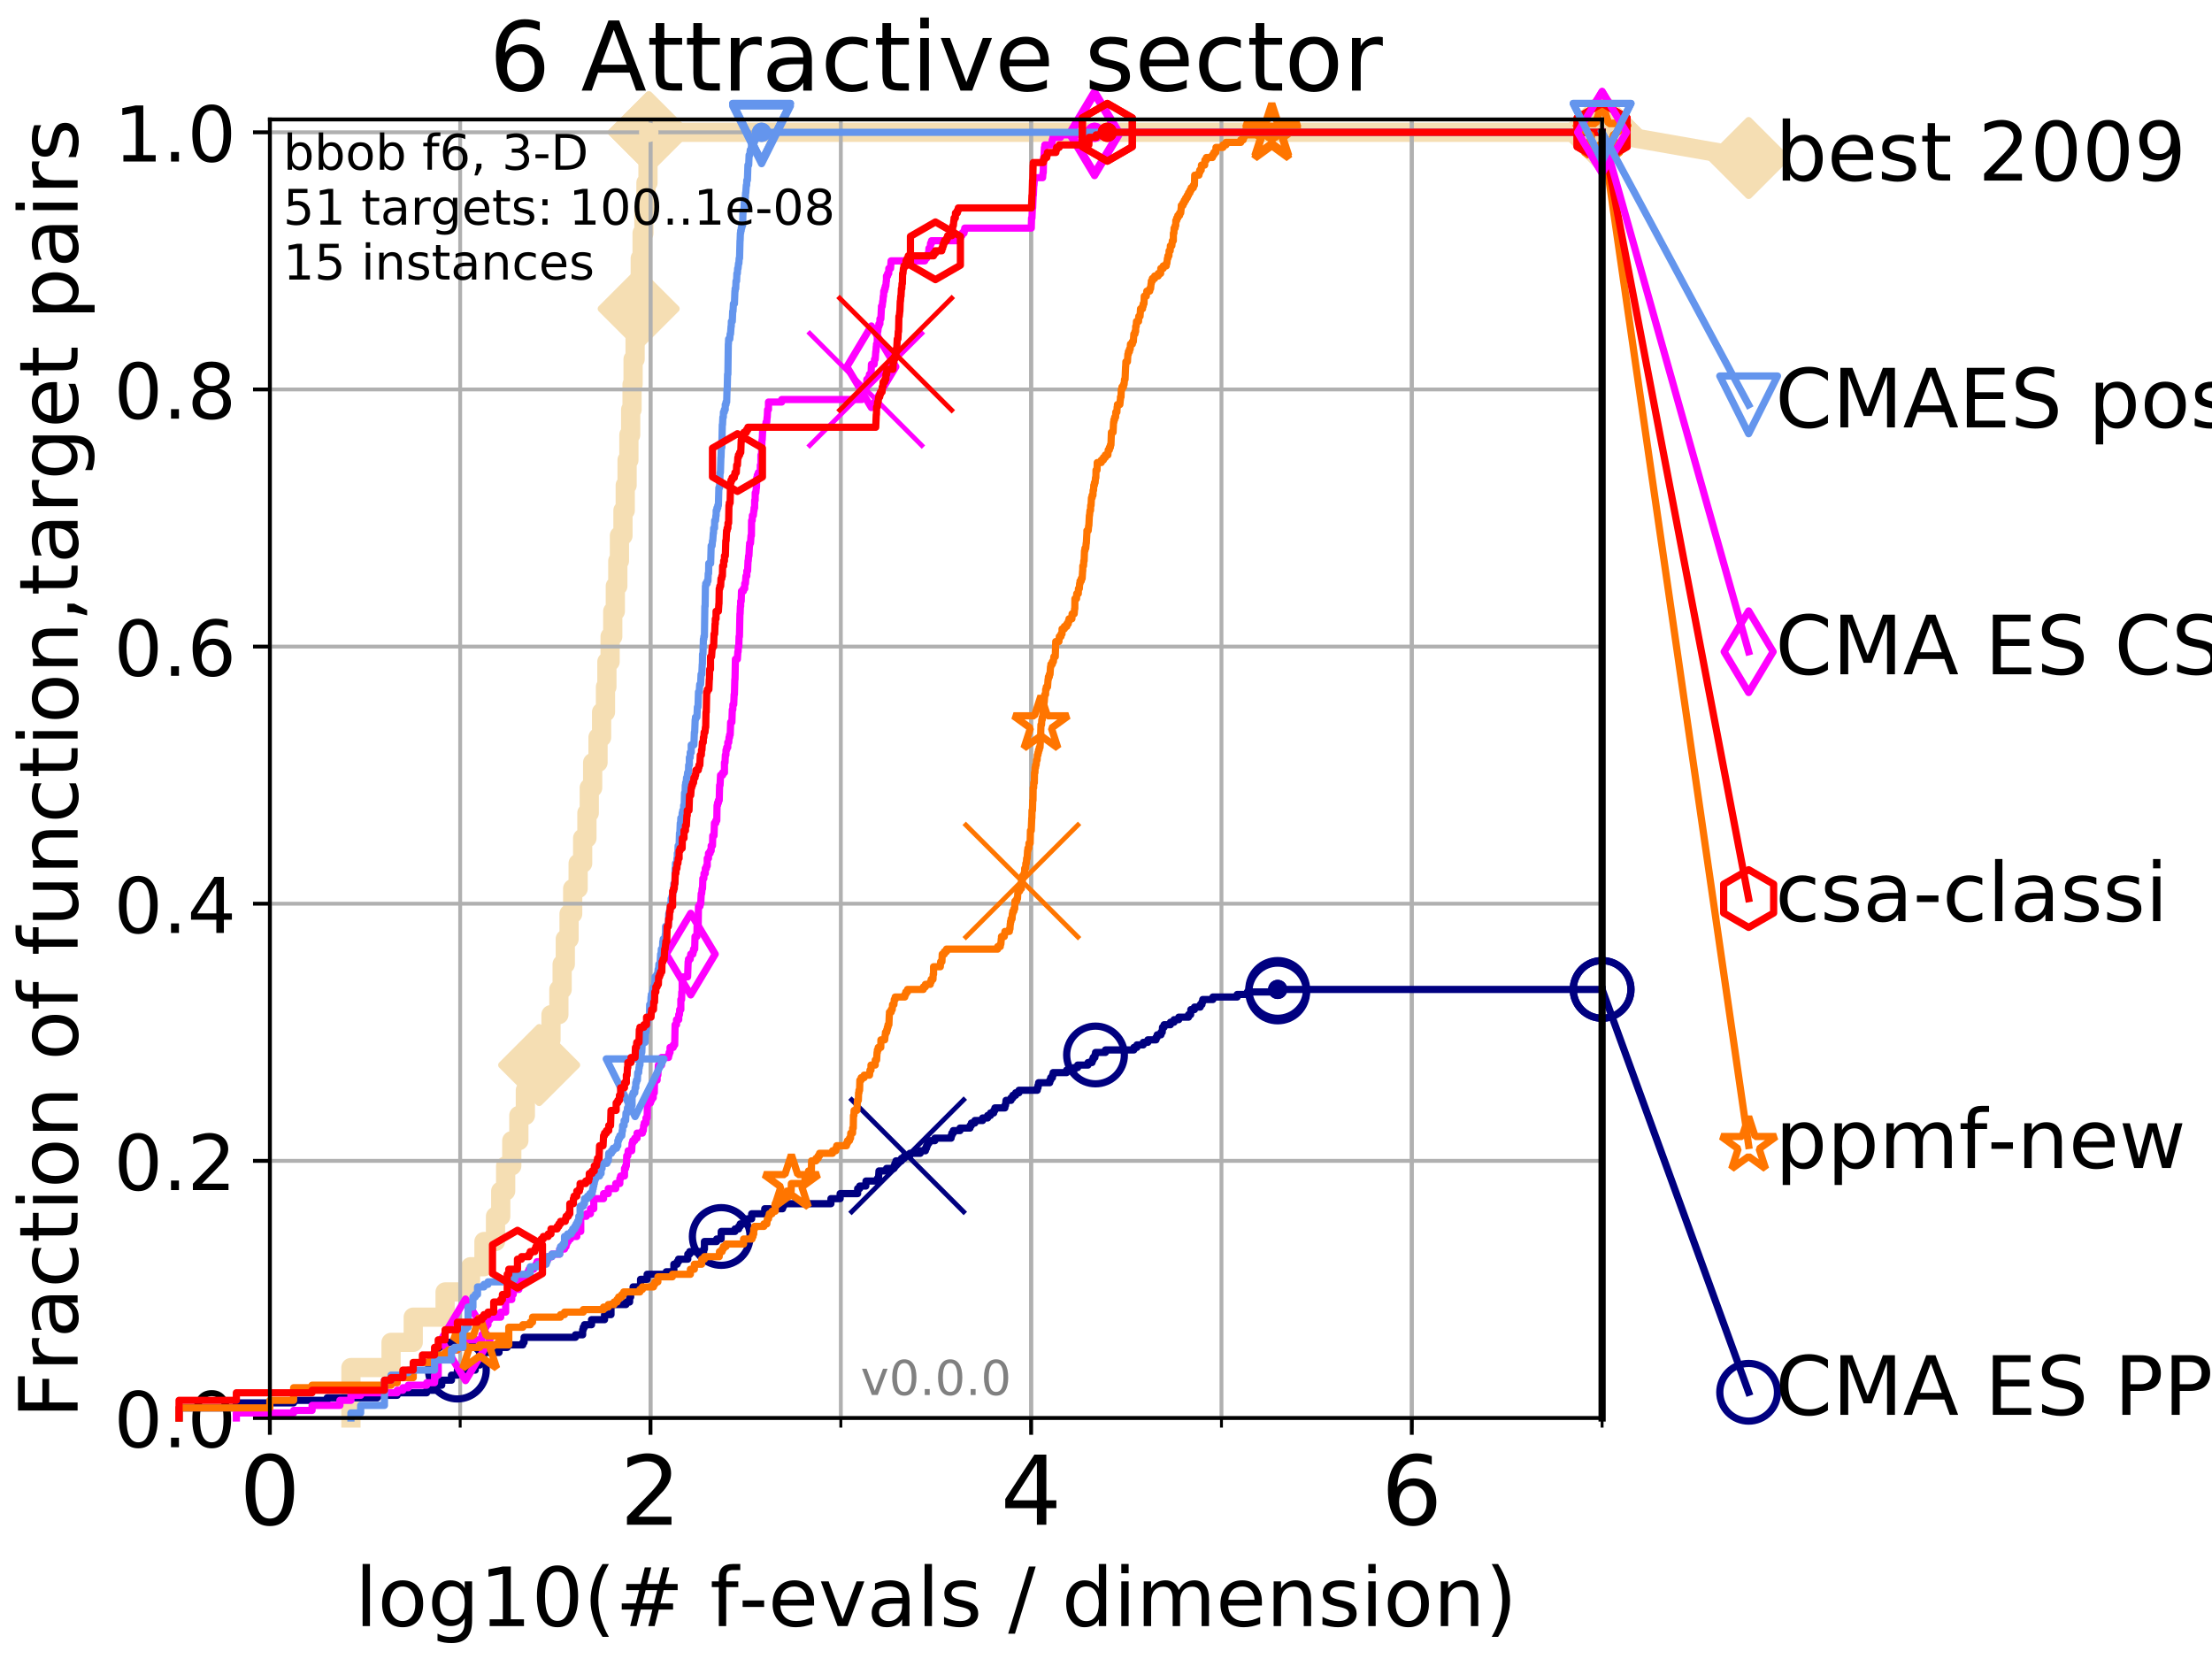 <?xml version="1.0" encoding="utf-8" standalone="no"?>
<!DOCTYPE svg PUBLIC "-//W3C//DTD SVG 1.1//EN"
  "http://www.w3.org/Graphics/SVG/1.1/DTD/svg11.dtd">
<!-- Created with matplotlib (http://matplotlib.org/) -->
<svg height="345pt" version="1.1" viewBox="0 0 460 345" width="460pt" xmlns="http://www.w3.org/2000/svg" xmlns:xlink="http://www.w3.org/1999/xlink">
 <defs>
  <style type="text/css">
*{stroke-linecap:butt;stroke-linejoin:round;}
  </style>
 </defs>
 <g id="figure_1">
  <g id="patch_1">
   <path d="M 0 345.6 
L 460.8 345.6 
L 460.8 0 
L 0 0 
z
" style="fill:#ffffff;"/>
  </g>
  <g id="axes_1">
   <g id="patch_2">
    <path d="M 56.12 294.88 
L 333.168 294.88 
L 333.168 24.84 
L 56.12 24.84 
z
" style="fill:#ffffff;"/>
   </g>
   <g id="line2d_1">
    <path d="M 72.979 294.88 
L 72.979 284.395 
L 81.324 284.395 
L 81.324 279.153 
L 85.935 279.153 
L 85.935 273.91 
L 92.564 273.91 
L 92.564 268.668 
L 97.85 268.668 
L 97.85 263.425 
L 100.643 263.425 
L 100.643 258.183 
L 103.045 258.183 
L 103.045 252.94 
L 104.131 252.94 
L 104.131 247.698 
L 105.153 247.698 
L 105.153 242.455 
L 106.427 242.455 
L 106.427 237.213 
L 107.897 237.213 
L 107.897 231.97 
L 109.251 231.97 
L 109.251 226.728 
L 110.506 226.728 
L 110.506 221.485 
L 112.122 221.485 
L 112.122 216.243 
L 114.582 216.243 
L 114.582 211 
L 116.22 211 
L 116.22 205.758 
L 116.901 205.758 
L 116.901 200.515 
L 117.556 200.515 
L 117.556 195.273 
L 118.341 195.273 
L 118.341 190.03 
L 119.092 190.03 
L 119.092 184.788 
L 120.228 184.788 
L 120.228 179.546 
L 121.165 179.546 
L 121.165 174.303 
L 122.053 174.303 
L 122.053 169.061 
L 122.541 169.061 
L 122.541 163.818 
L 123.247 163.818 
L 123.247 158.576 
L 124.364 158.576 
L 124.364 153.333 
L 125.104 153.333 
L 125.104 148.091 
L 125.913 148.091 
L 125.913 142.848 
L 126.207 142.848 
L 126.207 137.606 
L 126.874 137.606 
L 126.874 132.363 
L 127.426 132.363 
L 127.426 127.121 
L 127.96 127.121 
L 127.96 121.878 
L 128.478 121.878 
L 128.478 116.636 
L 128.815 116.636 
L 128.815 111.393 
L 129.55 111.393 
L 129.55 106.151 
L 130.023 106.151 
L 130.023 100.908 
L 130.408 100.908 
L 130.408 95.666 
L 130.784 95.666 
L 130.784 90.423 
L 131.152 90.423 
L 131.152 85.181 
L 131.441 85.181 
L 131.441 79.938 
L 131.655 79.938 
L 131.655 74.696 
L 132.074 74.696 
L 132.074 69.453 
L 132.348 69.453 
L 132.348 64.211 
L 132.817 64.211 
L 132.817 58.969 
L 133.144 58.969 
L 133.144 53.726 
L 133.529 53.726 
L 133.529 48.484 
L 133.906 48.484 
L 133.906 43.241 
L 134.334 43.241 
L 134.334 37.999 
L 134.753 37.999 
L 134.753 32.756 
L 134.929 32.756 
L 134.929 27.514 
L 333.168 27.514 
" style="fill:none;stroke:#f5deb3;stroke-linecap:square;stroke-width:4;"/>
   </g>
   <g id="line2d_2">
    <defs>
     <path d="M -0 7.778 
L 7.778 0 
L 0 -7.778 
L -7.778 -0 
z
" id="m480ed5b1c4" style="stroke:#f5deb3;stroke-linejoin:miter;stroke-width:1.5;"/>
    </defs>
    <g>
     <use style="fill:#f5deb3;stroke:#f5deb3;stroke-linejoin:miter;stroke-width:1.5;" x="112.122" xlink:href="#m480ed5b1c4" y="221.485"/>
     <use style="fill:#f5deb3;stroke:#f5deb3;stroke-linejoin:miter;stroke-width:1.5;" x="132.817" xlink:href="#m480ed5b1c4" y="64.211"/>
     <use style="fill:#f5deb3;stroke:#f5deb3;stroke-linejoin:miter;stroke-width:1.5;" x="134.929" xlink:href="#m480ed5b1c4" y="27.514"/>
     <use style="fill:#f5deb3;stroke:#f5deb3;stroke-linejoin:miter;stroke-width:1.5;" x="134.929" xlink:href="#m480ed5b1c4" y="27.514"/>
     <use style="fill:#f5deb3;stroke:#f5deb3;stroke-linejoin:miter;stroke-width:1.5;" x="333.168" xlink:href="#m480ed5b1c4" y="27.514"/>
    </g>
   </g>
   <g id="line2d_3">
    <path style="fill:none;stroke:#f5deb3;stroke-linecap:square;stroke-width:4;"/>
    <g/>
   </g>
   <g id="line2d_4">
    <path d="M 333.168 27.514 
L 363.643 32.861 
" style="fill:none;stroke:#f5deb3;stroke-linecap:square;stroke-width:4;"/>
    <g>
     <use style="fill:#f5deb3;stroke:#f5deb3;stroke-linejoin:miter;stroke-width:1.5;" x="333.168" xlink:href="#m480ed5b1c4" y="27.514"/>
     <use style="fill:#f5deb3;stroke:#f5deb3;stroke-linejoin:miter;stroke-width:1.5;" x="363.643" xlink:href="#m480ed5b1c4" y="32.861"/>
    </g>
   </g>
   <g id="matplotlib.axis_1">
    <g id="xtick_1">
     <g id="line2d_5">
      <path clip-path="url(#p97d5327ffe)" d="M 56.12 294.88 
L 56.12 24.84 
" style="fill:none;stroke:#b0b0b0;stroke-linecap:square;stroke-width:0.8;"/>
     </g>
     <g id="line2d_6">
      <defs>
       <path d="M 0 0 
L 0 3.5 
" id="mbd99a22ff8" style="stroke:#000000;stroke-width:0.8;"/>
      </defs>
      <g>
       <use style="stroke:#000000;stroke-width:0.8;" x="56.12" xlink:href="#mbd99a22ff8" y="294.88"/>
      </g>
     </g>
     <g id="text_1">
      <!-- 0 -->
      <defs>
       <path d="M 31.781 66.406 
Q 24.172 66.406 20.328 58.906 
Q 16.5 51.422 16.5 36.375 
Q 16.5 21.391 20.328 13.891 
Q 24.172 6.391 31.781 6.391 
Q 39.453 6.391 43.281 13.891 
Q 47.125 21.391 47.125 36.375 
Q 47.125 51.422 43.281 58.906 
Q 39.453 66.406 31.781 66.406 
z
M 31.781 74.219 
Q 44.047 74.219 50.516 64.516 
Q 56.984 54.828 56.984 36.375 
Q 56.984 17.969 50.516 8.266 
Q 44.047 -1.422 31.781 -1.422 
Q 19.531 -1.422 13.062 8.266 
Q 6.594 17.969 6.594 36.375 
Q 6.594 54.828 13.062 64.516 
Q 19.531 74.219 31.781 74.219 
z
" id="DejaVuSans-30"/>
      </defs>
      <g transform="translate(49.758 317.077)scale(0.2 -0.2)">
       <use xlink:href="#DejaVuSans-30"/>
      </g>
     </g>
    </g>
    <g id="xtick_2">
     <g id="line2d_7">
      <path clip-path="url(#p97d5327ffe)" d="M 135.277 294.88 
L 135.277 24.84 
" style="fill:none;stroke:#b0b0b0;stroke-linecap:square;stroke-width:0.8;"/>
     </g>
     <g id="line2d_8">
      <g>
       <use style="stroke:#000000;stroke-width:0.8;" x="135.277" xlink:href="#mbd99a22ff8" y="294.88"/>
      </g>
     </g>
     <g id="text_2">
      <!-- 2 -->
      <defs>
       <path d="M 19.188 8.297 
L 53.609 8.297 
L 53.609 0 
L 7.328 0 
L 7.328 8.297 
Q 12.938 14.109 22.625 23.891 
Q 32.328 33.688 34.812 36.531 
Q 39.547 41.844 41.422 45.531 
Q 43.312 49.219 43.312 52.781 
Q 43.312 58.594 39.234 62.25 
Q 35.156 65.922 28.609 65.922 
Q 23.969 65.922 18.812 64.312 
Q 13.672 62.703 7.812 59.422 
L 7.812 69.391 
Q 13.766 71.781 18.938 73 
Q 24.125 74.219 28.422 74.219 
Q 39.75 74.219 46.484 68.547 
Q 53.219 62.891 53.219 53.422 
Q 53.219 48.922 51.531 44.891 
Q 49.859 40.875 45.406 35.406 
Q 44.188 33.984 37.641 27.219 
Q 31.109 20.453 19.188 8.297 
z
" id="DejaVuSans-32"/>
      </defs>
      <g transform="translate(128.914 317.077)scale(0.2 -0.2)">
       <use xlink:href="#DejaVuSans-32"/>
      </g>
     </g>
    </g>
    <g id="xtick_3">
     <g id="line2d_9">
      <path clip-path="url(#p97d5327ffe)" d="M 214.433 294.88 
L 214.433 24.84 
" style="fill:none;stroke:#b0b0b0;stroke-linecap:square;stroke-width:0.8;"/>
     </g>
     <g id="line2d_10">
      <g>
       <use style="stroke:#000000;stroke-width:0.8;" x="214.433" xlink:href="#mbd99a22ff8" y="294.88"/>
      </g>
     </g>
     <g id="text_3">
      <!-- 4 -->
      <defs>
       <path d="M 37.797 64.312 
L 12.891 25.391 
L 37.797 25.391 
z
M 35.203 72.906 
L 47.609 72.906 
L 47.609 25.391 
L 58.016 25.391 
L 58.016 17.188 
L 47.609 17.188 
L 47.609 0 
L 37.797 0 
L 37.797 17.188 
L 4.891 17.188 
L 4.891 26.703 
z
" id="DejaVuSans-34"/>
      </defs>
      <g transform="translate(208.071 317.077)scale(0.2 -0.2)">
       <use xlink:href="#DejaVuSans-34"/>
      </g>
     </g>
    </g>
    <g id="xtick_4">
     <g id="line2d_11">
      <path clip-path="url(#p97d5327ffe)" d="M 293.59 294.88 
L 293.59 24.84 
" style="fill:none;stroke:#b0b0b0;stroke-linecap:square;stroke-width:0.8;"/>
     </g>
     <g id="line2d_12">
      <g>
       <use style="stroke:#000000;stroke-width:0.8;" x="293.59" xlink:href="#mbd99a22ff8" y="294.88"/>
      </g>
     </g>
     <g id="text_4">
      <!-- 6 -->
      <defs>
       <path d="M 33.016 40.375 
Q 26.375 40.375 22.484 35.828 
Q 18.609 31.297 18.609 23.391 
Q 18.609 15.531 22.484 10.953 
Q 26.375 6.391 33.016 6.391 
Q 39.656 6.391 43.531 10.953 
Q 47.406 15.531 47.406 23.391 
Q 47.406 31.297 43.531 35.828 
Q 39.656 40.375 33.016 40.375 
z
M 52.594 71.297 
L 52.594 62.312 
Q 48.875 64.062 45.094 64.984 
Q 41.312 65.922 37.594 65.922 
Q 27.828 65.922 22.672 59.328 
Q 17.531 52.734 16.797 39.406 
Q 19.672 43.656 24.016 45.922 
Q 28.375 48.188 33.594 48.188 
Q 44.578 48.188 50.953 41.516 
Q 57.328 34.859 57.328 23.391 
Q 57.328 12.156 50.688 5.359 
Q 44.047 -1.422 33.016 -1.422 
Q 20.359 -1.422 13.672 8.266 
Q 6.984 17.969 6.984 36.375 
Q 6.984 53.656 15.188 63.938 
Q 23.391 74.219 37.203 74.219 
Q 40.922 74.219 44.703 73.484 
Q 48.484 72.75 52.594 71.297 
z
" id="DejaVuSans-36"/>
      </defs>
      <g transform="translate(287.227 317.077)scale(0.2 -0.2)">
       <use xlink:href="#DejaVuSans-36"/>
      </g>
     </g>
    </g>
    <g id="xtick_5">
     <g id="line2d_13">
      <path clip-path="url(#p97d5327ffe)" d="M 56.12 294.88 
L 56.12 24.84 
" style="fill:none;stroke:#b0b0b0;stroke-linecap:square;stroke-width:0.8;"/>
     </g>
     <g id="line2d_14">
      <defs>
       <path d="M 0 0 
L 0 2 
" id="ma53bcd0331" style="stroke:#000000;stroke-width:0.6;"/>
      </defs>
      <g>
       <use style="stroke:#000000;stroke-width:0.6;" x="56.12" xlink:href="#ma53bcd0331" y="294.88"/>
      </g>
     </g>
    </g>
    <g id="xtick_6">
     <g id="line2d_15">
      <path clip-path="url(#p97d5327ffe)" d="M 95.698 294.88 
L 95.698 24.84 
" style="fill:none;stroke:#b0b0b0;stroke-linecap:square;stroke-width:0.8;"/>
     </g>
     <g id="line2d_16">
      <g>
       <use style="stroke:#000000;stroke-width:0.6;" x="95.698" xlink:href="#ma53bcd0331" y="294.88"/>
      </g>
     </g>
    </g>
    <g id="xtick_7">
     <g id="line2d_17">
      <path clip-path="url(#p97d5327ffe)" d="M 135.277 294.88 
L 135.277 24.84 
" style="fill:none;stroke:#b0b0b0;stroke-linecap:square;stroke-width:0.8;"/>
     </g>
     <g id="line2d_18">
      <g>
       <use style="stroke:#000000;stroke-width:0.6;" x="135.277" xlink:href="#ma53bcd0331" y="294.88"/>
      </g>
     </g>
    </g>
    <g id="xtick_8">
     <g id="line2d_19">
      <path clip-path="url(#p97d5327ffe)" d="M 174.855 294.88 
L 174.855 24.84 
" style="fill:none;stroke:#b0b0b0;stroke-linecap:square;stroke-width:0.8;"/>
     </g>
     <g id="line2d_20">
      <g>
       <use style="stroke:#000000;stroke-width:0.6;" x="174.855" xlink:href="#ma53bcd0331" y="294.88"/>
      </g>
     </g>
    </g>
    <g id="xtick_9">
     <g id="line2d_21">
      <path clip-path="url(#p97d5327ffe)" d="M 214.433 294.88 
L 214.433 24.84 
" style="fill:none;stroke:#b0b0b0;stroke-linecap:square;stroke-width:0.8;"/>
     </g>
     <g id="line2d_22">
      <g>
       <use style="stroke:#000000;stroke-width:0.6;" x="214.433" xlink:href="#ma53bcd0331" y="294.88"/>
      </g>
     </g>
    </g>
    <g id="xtick_10">
     <g id="line2d_23">
      <path clip-path="url(#p97d5327ffe)" d="M 254.011 294.88 
L 254.011 24.84 
" style="fill:none;stroke:#b0b0b0;stroke-linecap:square;stroke-width:0.8;"/>
     </g>
     <g id="line2d_24">
      <g>
       <use style="stroke:#000000;stroke-width:0.6;" x="254.011" xlink:href="#ma53bcd0331" y="294.88"/>
      </g>
     </g>
    </g>
    <g id="xtick_11">
     <g id="line2d_25">
      <path clip-path="url(#p97d5327ffe)" d="M 293.59 294.88 
L 293.59 24.84 
" style="fill:none;stroke:#b0b0b0;stroke-linecap:square;stroke-width:0.8;"/>
     </g>
     <g id="line2d_26">
      <g>
       <use style="stroke:#000000;stroke-width:0.6;" x="293.59" xlink:href="#ma53bcd0331" y="294.88"/>
      </g>
     </g>
    </g>
    <g id="xtick_12">
     <g id="line2d_27">
      <path clip-path="url(#p97d5327ffe)" d="M 333.168 294.88 
L 333.168 24.84 
" style="fill:none;stroke:#b0b0b0;stroke-linecap:square;stroke-width:0.8;"/>
     </g>
     <g id="line2d_28">
      <g>
       <use style="stroke:#000000;stroke-width:0.6;" x="333.168" xlink:href="#ma53bcd0331" y="294.88"/>
      </g>
     </g>
    </g>
    <g id="text_5">
     <!-- log10(# f-evals / dimension) -->
     <defs>
      <path d="M 9.422 75.984 
L 18.406 75.984 
L 18.406 0 
L 9.422 0 
z
" id="DejaVuSans-6c"/>
      <path d="M 30.609 48.391 
Q 23.391 48.391 19.188 42.75 
Q 14.984 37.109 14.984 27.297 
Q 14.984 17.484 19.156 11.844 
Q 23.344 6.203 30.609 6.203 
Q 37.797 6.203 41.984 11.859 
Q 46.188 17.531 46.188 27.297 
Q 46.188 37.016 41.984 42.703 
Q 37.797 48.391 30.609 48.391 
z
M 30.609 56 
Q 42.328 56 49.016 48.375 
Q 55.719 40.766 55.719 27.297 
Q 55.719 13.875 49.016 6.219 
Q 42.328 -1.422 30.609 -1.422 
Q 18.844 -1.422 12.172 6.219 
Q 5.516 13.875 5.516 27.297 
Q 5.516 40.766 12.172 48.375 
Q 18.844 56 30.609 56 
z
" id="DejaVuSans-6f"/>
      <path d="M 45.406 27.984 
Q 45.406 37.75 41.375 43.109 
Q 37.359 48.484 30.078 48.484 
Q 22.859 48.484 18.828 43.109 
Q 14.797 37.75 14.797 27.984 
Q 14.797 18.266 18.828 12.891 
Q 22.859 7.516 30.078 7.516 
Q 37.359 7.516 41.375 12.891 
Q 45.406 18.266 45.406 27.984 
z
M 54.391 6.781 
Q 54.391 -7.172 48.188 -13.984 
Q 42 -20.797 29.203 -20.797 
Q 24.469 -20.797 20.266 -20.094 
Q 16.062 -19.391 12.109 -17.922 
L 12.109 -9.188 
Q 16.062 -11.328 19.922 -12.344 
Q 23.781 -13.375 27.781 -13.375 
Q 36.625 -13.375 41.016 -8.766 
Q 45.406 -4.156 45.406 5.172 
L 45.406 9.625 
Q 42.625 4.781 38.281 2.391 
Q 33.938 0 27.875 0 
Q 17.828 0 11.672 7.656 
Q 5.516 15.328 5.516 27.984 
Q 5.516 40.672 11.672 48.328 
Q 17.828 56 27.875 56 
Q 33.938 56 38.281 53.609 
Q 42.625 51.219 45.406 46.391 
L 45.406 54.688 
L 54.391 54.688 
z
" id="DejaVuSans-67"/>
      <path d="M 12.406 8.297 
L 28.516 8.297 
L 28.516 63.922 
L 10.984 60.406 
L 10.984 69.391 
L 28.422 72.906 
L 38.281 72.906 
L 38.281 8.297 
L 54.391 8.297 
L 54.391 0 
L 12.406 0 
z
" id="DejaVuSans-31"/>
      <path d="M 31 75.875 
Q 24.469 64.656 21.281 53.656 
Q 18.109 42.672 18.109 31.391 
Q 18.109 20.125 21.312 9.062 
Q 24.516 -2 31 -13.188 
L 23.188 -13.188 
Q 15.875 -1.703 12.234 9.375 
Q 8.594 20.453 8.594 31.391 
Q 8.594 42.281 12.203 53.312 
Q 15.828 64.359 23.188 75.875 
z
" id="DejaVuSans-28"/>
      <path d="M 51.125 44 
L 36.922 44 
L 32.812 27.688 
L 47.125 27.688 
z
M 43.797 71.781 
L 38.719 51.516 
L 52.984 51.516 
L 58.109 71.781 
L 65.922 71.781 
L 60.891 51.516 
L 76.125 51.516 
L 76.125 44 
L 58.984 44 
L 54.984 27.688 
L 70.516 27.688 
L 70.516 20.219 
L 53.078 20.219 
L 48 0 
L 40.188 0 
L 45.219 20.219 
L 30.906 20.219 
L 25.875 0 
L 18.016 0 
L 23.094 20.219 
L 7.719 20.219 
L 7.719 27.688 
L 24.906 27.688 
L 29 44 
L 13.281 44 
L 13.281 51.516 
L 30.906 51.516 
L 35.891 71.781 
z
" id="DejaVuSans-23"/>
      <path id="DejaVuSans-20"/>
      <path d="M 37.109 75.984 
L 37.109 68.5 
L 28.516 68.5 
Q 23.688 68.5 21.797 66.547 
Q 19.922 64.594 19.922 59.516 
L 19.922 54.688 
L 34.719 54.688 
L 34.719 47.703 
L 19.922 47.703 
L 19.922 0 
L 10.891 0 
L 10.891 47.703 
L 2.297 47.703 
L 2.297 54.688 
L 10.891 54.688 
L 10.891 58.5 
Q 10.891 67.625 15.141 71.797 
Q 19.391 75.984 28.609 75.984 
z
" id="DejaVuSans-66"/>
      <path d="M 4.891 31.391 
L 31.203 31.391 
L 31.203 23.391 
L 4.891 23.391 
z
" id="DejaVuSans-2d"/>
      <path d="M 56.203 29.594 
L 56.203 25.203 
L 14.891 25.203 
Q 15.484 15.922 20.484 11.062 
Q 25.484 6.203 34.422 6.203 
Q 39.594 6.203 44.453 7.469 
Q 49.312 8.734 54.109 11.281 
L 54.109 2.781 
Q 49.266 0.734 44.188 -0.344 
Q 39.109 -1.422 33.891 -1.422 
Q 20.797 -1.422 13.156 6.188 
Q 5.516 13.812 5.516 26.812 
Q 5.516 40.234 12.766 48.109 
Q 20.016 56 32.328 56 
Q 43.359 56 49.781 48.891 
Q 56.203 41.797 56.203 29.594 
z
M 47.219 32.234 
Q 47.125 39.594 43.094 43.984 
Q 39.062 48.391 32.422 48.391 
Q 24.906 48.391 20.391 44.141 
Q 15.875 39.891 15.188 32.172 
z
" id="DejaVuSans-65"/>
      <path d="M 2.984 54.688 
L 12.5 54.688 
L 29.594 8.797 
L 46.688 54.688 
L 56.203 54.688 
L 35.688 0 
L 23.484 0 
z
" id="DejaVuSans-76"/>
      <path d="M 34.281 27.484 
Q 23.391 27.484 19.188 25 
Q 14.984 22.516 14.984 16.5 
Q 14.984 11.719 18.141 8.906 
Q 21.297 6.109 26.703 6.109 
Q 34.188 6.109 38.703 11.406 
Q 43.219 16.703 43.219 25.484 
L 43.219 27.484 
z
M 52.203 31.203 
L 52.203 0 
L 43.219 0 
L 43.219 8.297 
Q 40.141 3.328 35.547 0.953 
Q 30.953 -1.422 24.312 -1.422 
Q 15.922 -1.422 10.953 3.297 
Q 6 8.016 6 15.922 
Q 6 25.141 12.172 29.828 
Q 18.359 34.516 30.609 34.516 
L 43.219 34.516 
L 43.219 35.406 
Q 43.219 41.609 39.141 45 
Q 35.062 48.391 27.688 48.391 
Q 23 48.391 18.547 47.266 
Q 14.109 46.141 10.016 43.891 
L 10.016 52.203 
Q 14.938 54.109 19.578 55.047 
Q 24.219 56 28.609 56 
Q 40.484 56 46.344 49.844 
Q 52.203 43.703 52.203 31.203 
z
" id="DejaVuSans-61"/>
      <path d="M 44.281 53.078 
L 44.281 44.578 
Q 40.484 46.531 36.375 47.5 
Q 32.281 48.484 27.875 48.484 
Q 21.188 48.484 17.844 46.438 
Q 14.5 44.391 14.5 40.281 
Q 14.5 37.156 16.891 35.375 
Q 19.281 33.594 26.516 31.984 
L 29.594 31.297 
Q 39.156 29.25 43.188 25.516 
Q 47.219 21.781 47.219 15.094 
Q 47.219 7.469 41.188 3.016 
Q 35.156 -1.422 24.609 -1.422 
Q 20.219 -1.422 15.453 -0.562 
Q 10.688 0.297 5.422 2 
L 5.422 11.281 
Q 10.406 8.688 15.234 7.391 
Q 20.062 6.109 24.812 6.109 
Q 31.156 6.109 34.562 8.281 
Q 37.984 10.453 37.984 14.406 
Q 37.984 18.062 35.516 20.016 
Q 33.062 21.969 24.703 23.781 
L 21.578 24.516 
Q 13.234 26.266 9.516 29.906 
Q 5.812 33.547 5.812 39.891 
Q 5.812 47.609 11.281 51.797 
Q 16.75 56 26.812 56 
Q 31.781 56 36.172 55.266 
Q 40.578 54.547 44.281 53.078 
z
" id="DejaVuSans-73"/>
      <path d="M 25.391 72.906 
L 33.688 72.906 
L 8.297 -9.281 
L 0 -9.281 
z
" id="DejaVuSans-2f"/>
      <path d="M 45.406 46.391 
L 45.406 75.984 
L 54.391 75.984 
L 54.391 0 
L 45.406 0 
L 45.406 8.203 
Q 42.578 3.328 38.25 0.953 
Q 33.938 -1.422 27.875 -1.422 
Q 17.969 -1.422 11.734 6.484 
Q 5.516 14.406 5.516 27.297 
Q 5.516 40.188 11.734 48.094 
Q 17.969 56 27.875 56 
Q 33.938 56 38.25 53.625 
Q 42.578 51.266 45.406 46.391 
z
M 14.797 27.297 
Q 14.797 17.391 18.875 11.75 
Q 22.953 6.109 30.078 6.109 
Q 37.203 6.109 41.297 11.75 
Q 45.406 17.391 45.406 27.297 
Q 45.406 37.203 41.297 42.844 
Q 37.203 48.484 30.078 48.484 
Q 22.953 48.484 18.875 42.844 
Q 14.797 37.203 14.797 27.297 
z
" id="DejaVuSans-64"/>
      <path d="M 9.422 54.688 
L 18.406 54.688 
L 18.406 0 
L 9.422 0 
z
M 9.422 75.984 
L 18.406 75.984 
L 18.406 64.594 
L 9.422 64.594 
z
" id="DejaVuSans-69"/>
      <path d="M 52 44.188 
Q 55.375 50.25 60.062 53.125 
Q 64.75 56 71.094 56 
Q 79.641 56 84.281 50.016 
Q 88.922 44.047 88.922 33.016 
L 88.922 0 
L 79.891 0 
L 79.891 32.719 
Q 79.891 40.578 77.094 44.375 
Q 74.312 48.188 68.609 48.188 
Q 61.625 48.188 57.562 43.547 
Q 53.516 38.922 53.516 30.906 
L 53.516 0 
L 44.484 0 
L 44.484 32.719 
Q 44.484 40.625 41.703 44.406 
Q 38.922 48.188 33.109 48.188 
Q 26.219 48.188 22.156 43.531 
Q 18.109 38.875 18.109 30.906 
L 18.109 0 
L 9.078 0 
L 9.078 54.688 
L 18.109 54.688 
L 18.109 46.188 
Q 21.188 51.219 25.484 53.609 
Q 29.781 56 35.688 56 
Q 41.656 56 45.828 52.969 
Q 50 49.953 52 44.188 
z
" id="DejaVuSans-6d"/>
      <path d="M 54.891 33.016 
L 54.891 0 
L 45.906 0 
L 45.906 32.719 
Q 45.906 40.484 42.875 44.328 
Q 39.844 48.188 33.797 48.188 
Q 26.516 48.188 22.312 43.547 
Q 18.109 38.922 18.109 30.906 
L 18.109 0 
L 9.078 0 
L 9.078 54.688 
L 18.109 54.688 
L 18.109 46.188 
Q 21.344 51.125 25.703 53.562 
Q 30.078 56 35.797 56 
Q 45.219 56 50.047 50.172 
Q 54.891 44.344 54.891 33.016 
z
" id="DejaVuSans-6e"/>
      <path d="M 8.016 75.875 
L 15.828 75.875 
Q 23.141 64.359 26.781 53.312 
Q 30.422 42.281 30.422 31.391 
Q 30.422 20.453 26.781 9.375 
Q 23.141 -1.703 15.828 -13.188 
L 8.016 -13.188 
Q 14.5 -2 17.703 9.062 
Q 20.906 20.125 20.906 31.391 
Q 20.906 42.672 17.703 53.656 
Q 14.5 64.656 8.016 75.875 
z
" id="DejaVuSans-29"/>
     </defs>
     <g transform="translate(73.803 338.154)scale(0.17 -0.17)">
      <use xlink:href="#DejaVuSans-6c"/>
      <use x="27.783" xlink:href="#DejaVuSans-6f"/>
      <use x="88.965" xlink:href="#DejaVuSans-67"/>
      <use x="152.441" xlink:href="#DejaVuSans-31"/>
      <use x="216.064" xlink:href="#DejaVuSans-30"/>
      <use x="279.688" xlink:href="#DejaVuSans-28"/>
      <use x="318.701" xlink:href="#DejaVuSans-23"/>
      <use x="402.49" xlink:href="#DejaVuSans-20"/>
      <use x="434.277" xlink:href="#DejaVuSans-66"/>
      <use x="469.404" xlink:href="#DejaVuSans-2d"/>
      <use x="505.488" xlink:href="#DejaVuSans-65"/>
      <use x="567.012" xlink:href="#DejaVuSans-76"/>
      <use x="626.191" xlink:href="#DejaVuSans-61"/>
      <use x="687.471" xlink:href="#DejaVuSans-6c"/>
      <use x="715.254" xlink:href="#DejaVuSans-73"/>
      <use x="767.354" xlink:href="#DejaVuSans-20"/>
      <use x="799.141" xlink:href="#DejaVuSans-2f"/>
      <use x="832.832" xlink:href="#DejaVuSans-20"/>
      <use x="864.619" xlink:href="#DejaVuSans-64"/>
      <use x="928.096" xlink:href="#DejaVuSans-69"/>
      <use x="955.879" xlink:href="#DejaVuSans-6d"/>
      <use x="1053.291" xlink:href="#DejaVuSans-65"/>
      <use x="1114.814" xlink:href="#DejaVuSans-6e"/>
      <use x="1178.193" xlink:href="#DejaVuSans-73"/>
      <use x="1230.293" xlink:href="#DejaVuSans-69"/>
      <use x="1258.076" xlink:href="#DejaVuSans-6f"/>
      <use x="1319.258" xlink:href="#DejaVuSans-6e"/>
      <use x="1382.637" xlink:href="#DejaVuSans-29"/>
     </g>
    </g>
   </g>
   <g id="matplotlib.axis_2">
    <g id="ytick_1">
     <g id="line2d_29">
      <path clip-path="url(#p97d5327ffe)" d="M 56.12 294.88 
L 333.168 294.88 
" style="fill:none;stroke:#b0b0b0;stroke-linecap:square;stroke-width:0.8;"/>
     </g>
     <g id="line2d_30">
      <defs>
       <path d="M 0 0 
L -3.5 0 
" id="m8eab002dfd" style="stroke:#000000;stroke-width:0.8;"/>
      </defs>
      <g>
       <use style="stroke:#000000;stroke-width:0.8;" x="56.12" xlink:href="#m8eab002dfd" y="294.88"/>
      </g>
     </g>
     <g id="text_6">
      <!-- 0.0 -->
      <defs>
       <path d="M 10.688 12.406 
L 21 12.406 
L 21 0 
L 10.688 0 
z
" id="DejaVuSans-2e"/>
      </defs>
      <g transform="translate(23.675 300.959)scale(0.16 -0.16)">
       <use xlink:href="#DejaVuSans-30"/>
       <use x="63.623" xlink:href="#DejaVuSans-2e"/>
       <use x="95.41" xlink:href="#DejaVuSans-30"/>
      </g>
     </g>
    </g>
    <g id="ytick_2">
     <g id="line2d_31">
      <path clip-path="url(#p97d5327ffe)" d="M 56.12 241.407 
L 333.168 241.407 
" style="fill:none;stroke:#b0b0b0;stroke-linecap:square;stroke-width:0.8;"/>
     </g>
     <g id="line2d_32">
      <g>
       <use style="stroke:#000000;stroke-width:0.8;" x="56.12" xlink:href="#m8eab002dfd" y="241.407"/>
      </g>
     </g>
     <g id="text_7">
      <!-- 0.2 -->
      <g transform="translate(23.675 247.485)scale(0.16 -0.16)">
       <use xlink:href="#DejaVuSans-30"/>
       <use x="63.623" xlink:href="#DejaVuSans-2e"/>
       <use x="95.41" xlink:href="#DejaVuSans-32"/>
      </g>
     </g>
    </g>
    <g id="ytick_3">
     <g id="line2d_33">
      <path clip-path="url(#p97d5327ffe)" d="M 56.12 187.933 
L 333.168 187.933 
" style="fill:none;stroke:#b0b0b0;stroke-linecap:square;stroke-width:0.8;"/>
     </g>
     <g id="line2d_34">
      <g>
       <use style="stroke:#000000;stroke-width:0.8;" x="56.12" xlink:href="#m8eab002dfd" y="187.933"/>
      </g>
     </g>
     <g id="text_8">
      <!-- 0.4 -->
      <g transform="translate(23.675 194.012)scale(0.16 -0.16)">
       <use xlink:href="#DejaVuSans-30"/>
       <use x="63.623" xlink:href="#DejaVuSans-2e"/>
       <use x="95.41" xlink:href="#DejaVuSans-34"/>
      </g>
     </g>
    </g>
    <g id="ytick_4">
     <g id="line2d_35">
      <path clip-path="url(#p97d5327ffe)" d="M 56.12 134.46 
L 333.168 134.46 
" style="fill:none;stroke:#b0b0b0;stroke-linecap:square;stroke-width:0.8;"/>
     </g>
     <g id="line2d_36">
      <g>
       <use style="stroke:#000000;stroke-width:0.8;" x="56.12" xlink:href="#m8eab002dfd" y="134.46"/>
      </g>
     </g>
     <g id="text_9">
      <!-- 0.6 -->
      <g transform="translate(23.675 140.539)scale(0.16 -0.16)">
       <use xlink:href="#DejaVuSans-30"/>
       <use x="63.623" xlink:href="#DejaVuSans-2e"/>
       <use x="95.41" xlink:href="#DejaVuSans-36"/>
      </g>
     </g>
    </g>
    <g id="ytick_5">
     <g id="line2d_37">
      <path clip-path="url(#p97d5327ffe)" d="M 56.12 80.987 
L 333.168 80.987 
" style="fill:none;stroke:#b0b0b0;stroke-linecap:square;stroke-width:0.8;"/>
     </g>
     <g id="line2d_38">
      <g>
       <use style="stroke:#000000;stroke-width:0.8;" x="56.12" xlink:href="#m8eab002dfd" y="80.987"/>
      </g>
     </g>
     <g id="text_10">
      <!-- 0.8 -->
      <defs>
       <path d="M 31.781 34.625 
Q 24.75 34.625 20.719 30.859 
Q 16.703 27.094 16.703 20.516 
Q 16.703 13.922 20.719 10.156 
Q 24.75 6.391 31.781 6.391 
Q 38.812 6.391 42.859 10.172 
Q 46.922 13.969 46.922 20.516 
Q 46.922 27.094 42.891 30.859 
Q 38.875 34.625 31.781 34.625 
z
M 21.922 38.812 
Q 15.578 40.375 12.031 44.719 
Q 8.5 49.078 8.5 55.328 
Q 8.5 64.062 14.719 69.141 
Q 20.953 74.219 31.781 74.219 
Q 42.672 74.219 48.875 69.141 
Q 55.078 64.062 55.078 55.328 
Q 55.078 49.078 51.531 44.719 
Q 48 40.375 41.703 38.812 
Q 48.828 37.156 52.797 32.312 
Q 56.781 27.484 56.781 20.516 
Q 56.781 9.906 50.312 4.234 
Q 43.844 -1.422 31.781 -1.422 
Q 19.734 -1.422 13.25 4.234 
Q 6.781 9.906 6.781 20.516 
Q 6.781 27.484 10.781 32.312 
Q 14.797 37.156 21.922 38.812 
z
M 18.312 54.391 
Q 18.312 48.734 21.844 45.562 
Q 25.391 42.391 31.781 42.391 
Q 38.141 42.391 41.719 45.562 
Q 45.312 48.734 45.312 54.391 
Q 45.312 60.062 41.719 63.234 
Q 38.141 66.406 31.781 66.406 
Q 25.391 66.406 21.844 63.234 
Q 18.312 60.062 18.312 54.391 
z
" id="DejaVuSans-38"/>
      </defs>
      <g transform="translate(23.675 87.066)scale(0.16 -0.16)">
       <use xlink:href="#DejaVuSans-30"/>
       <use x="63.623" xlink:href="#DejaVuSans-2e"/>
       <use x="95.41" xlink:href="#DejaVuSans-38"/>
      </g>
     </g>
    </g>
    <g id="ytick_6">
     <g id="line2d_39">
      <path clip-path="url(#p97d5327ffe)" d="M 56.12 27.514 
L 333.168 27.514 
" style="fill:none;stroke:#b0b0b0;stroke-linecap:square;stroke-width:0.8;"/>
     </g>
     <g id="line2d_40">
      <g>
       <use style="stroke:#000000;stroke-width:0.8;" x="56.12" xlink:href="#m8eab002dfd" y="27.514"/>
      </g>
     </g>
     <g id="text_11">
      <!-- 1.0 -->
      <g transform="translate(23.675 33.592)scale(0.16 -0.16)">
       <use xlink:href="#DejaVuSans-31"/>
       <use x="63.623" xlink:href="#DejaVuSans-2e"/>
       <use x="95.41" xlink:href="#DejaVuSans-30"/>
      </g>
     </g>
    </g>
    <g id="text_12">
     <!-- Fraction of function,target pairs -->
     <defs>
      <path d="M 9.812 72.906 
L 51.703 72.906 
L 51.703 64.594 
L 19.672 64.594 
L 19.672 43.109 
L 48.578 43.109 
L 48.578 34.812 
L 19.672 34.812 
L 19.672 0 
L 9.812 0 
z
" id="DejaVuSans-46"/>
      <path d="M 41.109 46.297 
Q 39.594 47.172 37.812 47.578 
Q 36.031 48 33.891 48 
Q 26.266 48 22.188 43.047 
Q 18.109 38.094 18.109 28.812 
L 18.109 0 
L 9.078 0 
L 9.078 54.688 
L 18.109 54.688 
L 18.109 46.188 
Q 20.953 51.172 25.484 53.578 
Q 30.031 56 36.531 56 
Q 37.453 56 38.578 55.875 
Q 39.703 55.766 41.062 55.516 
z
" id="DejaVuSans-72"/>
      <path d="M 48.781 52.594 
L 48.781 44.188 
Q 44.969 46.297 41.141 47.344 
Q 37.312 48.391 33.406 48.391 
Q 24.656 48.391 19.812 42.844 
Q 14.984 37.312 14.984 27.297 
Q 14.984 17.281 19.812 11.734 
Q 24.656 6.203 33.406 6.203 
Q 37.312 6.203 41.141 7.25 
Q 44.969 8.297 48.781 10.406 
L 48.781 2.094 
Q 45.016 0.344 40.984 -0.531 
Q 36.969 -1.422 32.422 -1.422 
Q 20.062 -1.422 12.781 6.344 
Q 5.516 14.109 5.516 27.297 
Q 5.516 40.672 12.859 48.328 
Q 20.219 56 33.016 56 
Q 37.156 56 41.109 55.141 
Q 45.062 54.297 48.781 52.594 
z
" id="DejaVuSans-63"/>
      <path d="M 18.312 70.219 
L 18.312 54.688 
L 36.812 54.688 
L 36.812 47.703 
L 18.312 47.703 
L 18.312 18.016 
Q 18.312 11.328 20.141 9.422 
Q 21.969 7.516 27.594 7.516 
L 36.812 7.516 
L 36.812 0 
L 27.594 0 
Q 17.188 0 13.234 3.875 
Q 9.281 7.766 9.281 18.016 
L 9.281 47.703 
L 2.688 47.703 
L 2.688 54.688 
L 9.281 54.688 
L 9.281 70.219 
z
" id="DejaVuSans-74"/>
      <path d="M 8.5 21.578 
L 8.5 54.688 
L 17.484 54.688 
L 17.484 21.922 
Q 17.484 14.156 20.5 10.266 
Q 23.531 6.391 29.594 6.391 
Q 36.859 6.391 41.078 11.031 
Q 45.312 15.672 45.312 23.688 
L 45.312 54.688 
L 54.297 54.688 
L 54.297 0 
L 45.312 0 
L 45.312 8.406 
Q 42.047 3.422 37.719 1 
Q 33.406 -1.422 27.688 -1.422 
Q 18.266 -1.422 13.375 4.438 
Q 8.5 10.297 8.5 21.578 
z
M 31.109 56 
z
" id="DejaVuSans-75"/>
      <path d="M 11.719 12.406 
L 22.016 12.406 
L 22.016 4 
L 14.016 -11.625 
L 7.719 -11.625 
L 11.719 4 
z
" id="DejaVuSans-2c"/>
      <path d="M 18.109 8.203 
L 18.109 -20.797 
L 9.078 -20.797 
L 9.078 54.688 
L 18.109 54.688 
L 18.109 46.391 
Q 20.953 51.266 25.266 53.625 
Q 29.594 56 35.594 56 
Q 45.562 56 51.781 48.094 
Q 58.016 40.188 58.016 27.297 
Q 58.016 14.406 51.781 6.484 
Q 45.562 -1.422 35.594 -1.422 
Q 29.594 -1.422 25.266 0.953 
Q 20.953 3.328 18.109 8.203 
z
M 48.688 27.297 
Q 48.688 37.203 44.609 42.844 
Q 40.531 48.484 33.406 48.484 
Q 26.266 48.484 22.188 42.844 
Q 18.109 37.203 18.109 27.297 
Q 18.109 17.391 22.188 11.75 
Q 26.266 6.109 33.406 6.109 
Q 40.531 6.109 44.609 11.75 
Q 48.688 17.391 48.688 27.297 
z
" id="DejaVuSans-70"/>
     </defs>
     <g transform="translate(16.14 294.999)rotate(-90)scale(0.17 -0.17)">
      <use xlink:href="#DejaVuSans-46"/>
      <use x="57.41" xlink:href="#DejaVuSans-72"/>
      <use x="98.523" xlink:href="#DejaVuSans-61"/>
      <use x="159.803" xlink:href="#DejaVuSans-63"/>
      <use x="214.783" xlink:href="#DejaVuSans-74"/>
      <use x="253.992" xlink:href="#DejaVuSans-69"/>
      <use x="281.775" xlink:href="#DejaVuSans-6f"/>
      <use x="342.957" xlink:href="#DejaVuSans-6e"/>
      <use x="406.336" xlink:href="#DejaVuSans-20"/>
      <use x="438.123" xlink:href="#DejaVuSans-6f"/>
      <use x="499.305" xlink:href="#DejaVuSans-66"/>
      <use x="534.51" xlink:href="#DejaVuSans-20"/>
      <use x="566.297" xlink:href="#DejaVuSans-66"/>
      <use x="601.502" xlink:href="#DejaVuSans-75"/>
      <use x="664.881" xlink:href="#DejaVuSans-6e"/>
      <use x="728.26" xlink:href="#DejaVuSans-63"/>
      <use x="783.24" xlink:href="#DejaVuSans-74"/>
      <use x="822.449" xlink:href="#DejaVuSans-69"/>
      <use x="850.232" xlink:href="#DejaVuSans-6f"/>
      <use x="911.414" xlink:href="#DejaVuSans-6e"/>
      <use x="974.793" xlink:href="#DejaVuSans-2c"/>
      <use x="1006.58" xlink:href="#DejaVuSans-74"/>
      <use x="1045.789" xlink:href="#DejaVuSans-61"/>
      <use x="1107.068" xlink:href="#DejaVuSans-72"/>
      <use x="1148.166" xlink:href="#DejaVuSans-67"/>
      <use x="1211.643" xlink:href="#DejaVuSans-65"/>
      <use x="1273.166" xlink:href="#DejaVuSans-74"/>
      <use x="1312.375" xlink:href="#DejaVuSans-20"/>
      <use x="1344.162" xlink:href="#DejaVuSans-70"/>
      <use x="1407.639" xlink:href="#DejaVuSans-61"/>
      <use x="1468.918" xlink:href="#DejaVuSans-69"/>
      <use x="1496.701" xlink:href="#DejaVuSans-72"/>
      <use x="1537.814" xlink:href="#DejaVuSans-73"/>
     </g>
    </g>
   </g>
   <g id="line2d_41">
    <defs>
     <path d="M 0 1.5 
C 0.398 1.5 0.779 1.342 1.061 1.061 
C 1.342 0.779 1.5 0.398 1.5 0 
C 1.5 -0.398 1.342 -0.779 1.061 -1.061 
C 0.779 -1.342 0.398 -1.5 0 -1.5 
C -0.398 -1.5 -0.779 -1.342 -1.061 -1.061 
C -1.342 -0.779 -1.5 -0.398 -1.5 0 
C -1.5 0.398 -1.342 0.779 -1.061 1.061 
C -0.779 1.342 -0.398 1.5 0 1.5 
z
" id="md174d998f6" style="stroke:#f5deb3;"/>
    </defs>
    <g>
     <use style="fill:#f5deb3;stroke:#f5deb3;" x="134.929" xlink:href="#md174d998f6" y="27.514"/>
     <use style="fill:#f5deb3;stroke:#f5deb3;" x="134.929" xlink:href="#md174d998f6" y="27.514"/>
    </g>
   </g>
   <g id="line2d_42">
    <defs>
     <path d="M 0 1.5 
C 0.398 1.5 0.779 1.342 1.061 1.061 
C 1.342 0.779 1.5 0.398 1.5 0 
C 1.5 -0.398 1.342 -0.779 1.061 -1.061 
C 0.779 -1.342 0.398 -1.5 0 -1.5 
C -0.398 -1.5 -0.779 -1.342 -1.061 -1.061 
C -1.342 -0.779 -1.5 -0.398 -1.5 0 
C -1.5 0.398 -1.342 0.779 -1.061 1.061 
C -0.779 1.342 -0.398 1.5 0 1.5 
z
" id="m911c6935d6" style="stroke:#000080;"/>
    </defs>
    <g>
     <use style="fill:#000080;stroke:#000080;" x="265.703" xlink:href="#m911c6935d6" y="205.758"/>
     <use style="fill:#000080;stroke:#000080;" x="265.703" xlink:href="#m911c6935d6" y="205.758"/>
    </g>
   </g>
   <g id="line2d_43">
    <path d="M 37.236 294.88 
L 37.236 292.783 
L 49.151 292.783 
L 49.151 291.735 
L 61.065 291.735 
L 61.065 291.21 
L 68.034 291.21 
L 68.034 290.686 
L 78.453 290.686 
L 78.453 290.162 
L 82.598 290.162 
L 82.598 289.638 
L 88.729 289.638 
L 88.729 289.113 
L 90.367 289.113 
L 90.367 288.065 
L 91.863 288.065 
L 91.863 287.016 
L 93.887 287.016 
L 93.887 285.968 
L 95.116 285.968 
L 95.116 284.919 
L 98.832 284.919 
L 98.832 283.871 
L 99.761 283.871 
L 99.761 281.25 
L 103.777 281.25 
L 103.777 280.201 
L 105.48 280.201 
L 105.48 279.677 
L 108.722 279.677 
L 108.722 279.153 
L 108.988 279.153 
L 108.988 278.104 
L 119.669 278.104 
L 119.669 277.58 
L 121.165 277.58 
L 121.165 276.531 
L 121.295 276.531 
L 121.295 276.007 
L 121.551 276.007 
L 121.551 275.483 
L 123.015 275.483 
L 123.015 274.434 
L 125.715 274.434 
L 125.715 273.386 
L 127.06 273.386 
L 127.06 271.289 
L 130.178 271.289 
L 130.178 270.765 
L 130.932 270.765 
L 130.932 269.716 
L 131.152 269.716 
L 131.152 268.668 
L 131.655 268.668 
L 131.655 267.619 
L 133.209 267.619 
L 133.209 266.046 
L 134.575 266.046 
L 134.575 264.998 
L 138.553 264.998 
L 138.553 264.474 
L 140.135 264.474 
L 140.135 262.901 
L 140.813 262.901 
L 140.813 262.377 
L 141.101 262.377 
L 141.101 261.852 
L 143.03 261.852 
L 143.03 260.804 
L 143.427 260.804 
L 143.427 260.28 
L 146.339 260.28 
L 146.339 259.755 
L 146.489 259.755 
L 146.489 258.183 
L 149.036 258.183 
L 149.036 257.658 
L 149.963 257.658 
L 149.987 256.086 
L 152.851 256.086 
L 152.851 255.561 
L 153.617 255.561 
L 153.617 255.037 
L 153.929 255.037 
L 153.929 254.513 
L 154.962 254.513 
L 154.962 253.989 
L 155.412 253.989 
L 155.412 253.464 
L 156.312 253.464 
L 156.312 252.416 
L 159.033 252.416 
L 159.033 251.367 
L 162.733 251.367 
L 162.733 250.843 
L 162.964 250.843 
L 162.964 250.319 
L 172.8 250.319 
L 172.8 249.27 
L 174.711 249.27 
L 174.711 248.222 
L 178.352 248.222 
L 178.352 247.173 
L 178.773 247.173 
L 178.773 246.649 
L 180.051 246.649 
L 180.089 245.601 
L 182.447 245.601 
L 182.447 245.076 
L 182.685 245.076 
L 182.79 243.504 
L 184.366 243.504 
L 184.366 242.979 
L 185.924 242.979 
L 185.924 242.455 
L 186.109 242.455 
L 186.109 241.931 
L 186.322 241.931 
L 186.322 241.407 
L 187.465 241.407 
L 187.465 240.882 
L 188.057 240.882 
L 188.057 240.358 
L 189.206 240.358 
L 189.206 239.834 
L 191.373 239.834 
L 191.373 239.31 
L 192.446 239.31 
L 192.446 238.785 
L 192.673 238.785 
L 192.673 238.261 
L 192.867 238.261 
L 192.867 237.737 
L 193.183 237.737 
L 193.183 237.213 
L 194.416 237.213 
L 194.416 236.689 
L 197.784 236.689 
L 197.784 236.164 
L 197.943 236.164 
L 197.943 235.64 
L 198.242 235.64 
L 198.242 235.116 
L 199.639 235.116 
L 199.639 234.592 
L 201.72 234.592 
L 201.72 234.067 
L 202.002 234.067 
L 202.002 233.543 
L 202.733 233.543 
L 202.733 233.019 
L 204.338 233.019 
L 204.338 232.495 
L 205.383 232.495 
L 205.383 231.97 
L 205.979 231.97 
L 205.979 231.446 
L 206.652 231.446 
L 206.652 230.922 
L 206.895 230.922 
L 206.895 230.398 
L 208.964 230.398 
L 208.964 229.873 
L 209.108 229.873 
L 209.215 228.825 
L 210.25 228.825 
L 210.25 228.301 
L 210.637 228.301 
L 210.637 227.776 
L 211.209 227.776 
L 211.209 227.252 
L 211.9 227.252 
L 211.9 226.728 
L 215.697 226.728 
L 215.697 226.204 
L 215.862 226.204 
L 215.862 225.679 
L 215.986 225.679 
L 215.986 225.155 
L 218.295 225.155 
L 218.295 224.631 
L 218.503 224.631 
L 218.503 224.107 
L 218.854 224.107 
L 218.854 223.582 
L 219.002 223.582 
L 219.002 223.058 
L 221.806 223.058 
L 221.806 222.534 
L 223.377 222.534 
L 223.377 222.01 
L 224.112 222.01 
L 224.112 221.485 
L 226.258 221.485 
L 226.258 220.961 
L 227.1 220.961 
L 227.1 220.437 
L 227.328 220.437 
L 227.328 219.913 
L 227.689 219.913 
L 227.689 219.388 
L 227.821 219.388 
L 227.821 218.864 
L 229.882 218.864 
L 229.882 218.34 
L 235.801 218.34 
L 235.801 217.816 
L 236.427 217.816 
L 236.427 217.291 
L 237.746 217.291 
L 237.746 216.767 
L 238.7 216.767 
L 238.7 216.243 
L 240.4 216.243 
L 240.4 215.719 
L 240.653 215.719 
L 240.653 215.194 
L 241.431 215.194 
L 241.431 214.67 
L 241.69 214.67 
L 241.755 213.622 
L 242.084 213.622 
L 242.084 213.097 
L 243.405 213.097 
L 243.405 212.573 
L 244.154 212.573 
L 244.154 212.049 
L 245.129 212.049 
L 245.129 211.525 
L 247.157 211.525 
L 247.157 211 
L 247.602 211 
L 247.645 209.952 
L 248.4 209.952 
L 248.4 209.428 
L 249.598 209.428 
L 249.598 208.903 
L 249.953 208.903 
L 249.953 208.379 
L 250.121 208.379 
L 250.121 207.855 
L 252.226 207.855 
L 252.226 207.331 
L 257.278 207.331 
L 257.278 206.806 
L 259.388 206.806 
L 259.388 206.282 
L 265.703 206.282 
L 265.703 205.758 
L 333.168 205.758 
L 333.168 205.758 
" style="fill:none;stroke:#000080;stroke-linecap:square;stroke-width:1.5;"/>
   </g>
   <g id="line2d_44">
    <defs>
     <path d="M 0 6 
C 1.591 6 3.117 5.368 4.243 4.243 
C 5.368 3.117 6 1.591 6 0 
C 6 -1.591 5.368 -3.117 4.243 -4.243 
C 3.117 -5.368 1.591 -6 0 -6 
C -1.591 -6 -3.117 -5.368 -4.243 -4.243 
C -5.368 -3.117 -6 -1.591 -6 0 
C -6 1.591 -5.368 3.117 -4.243 4.243 
C -3.117 5.368 -1.591 6 0 6 
z
" id="m3d05c3444f" style="stroke:#000080;stroke-width:1.5;"/>
    </defs>
    <g>
     <use style="fill:none;stroke:#000080;stroke-width:1.5;" x="95.116" xlink:href="#m3d05c3444f" y="284.919"/>
     <use style="fill:none;stroke:#000080;stroke-width:1.5;" x="149.987" xlink:href="#m3d05c3444f" y="257.134"/>
     <use style="fill:none;stroke:#000080;stroke-width:1.5;" x="227.821" xlink:href="#m3d05c3444f" y="219.388"/>
     <use style="fill:none;stroke:#000080;stroke-width:1.5;" x="265.703" xlink:href="#m3d05c3444f" y="206.282"/>
     <use style="fill:none;stroke:#000080;stroke-width:1.5;" x="265.703" xlink:href="#m3d05c3444f" y="205.758"/>
     <use style="fill:none;stroke:#000080;stroke-width:1.5;" x="333.168" xlink:href="#m3d05c3444f" y="205.758"/>
    </g>
   </g>
   <g id="line2d_45">
    <path style="fill:none;stroke:#000080;stroke-linecap:square;stroke-width:1.5;"/>
    <g/>
   </g>
   <g id="line2d_46">
    <path clip-path="url(#p97d5327ffe)" d="M 188.748 240.358 
" style="fill:none;stroke:#000080;stroke-linecap:square;stroke-width:1.5;"/>
    <defs>
     <path d="M -12 12 
L 12 -12 
M -12 -12 
L 12 12 
" id="m87c3ab2d17" style="stroke:#000080;"/>
    </defs>
    <g clip-path="url(#p97d5327ffe)">
     <use style="fill:#000080;stroke:#000080;" x="188.748" xlink:href="#m87c3ab2d17" y="240.358"/>
    </g>
   </g>
   <g id="line2d_47">
    <defs>
     <path d="M 0 1.5 
C 0.398 1.5 0.779 1.342 1.061 1.061 
C 1.342 0.779 1.5 0.398 1.5 0 
C 1.5 -0.398 1.342 -0.779 1.061 -1.061 
C 0.779 -1.342 0.398 -1.5 0 -1.5 
C -0.398 -1.5 -0.779 -1.342 -1.061 -1.061 
C -1.342 -0.779 -1.5 -0.398 -1.5 0 
C -1.5 0.398 -1.342 0.779 -1.061 1.061 
C -0.779 1.342 -0.398 1.5 0 1.5 
z
" id="ma311e50f16" style="stroke:#ff00ff;"/>
    </defs>
    <g>
     <use style="fill:#ff00ff;stroke:#ff00ff;" x="227.618" xlink:href="#ma311e50f16" y="27.514"/>
     <use style="fill:#ff00ff;stroke:#ff00ff;" x="227.618" xlink:href="#ma311e50f16" y="27.514"/>
    </g>
   </g>
   <g id="line2d_48">
    <path d="M 49.151 294.88 
L 49.151 293.832 
L 61.065 293.832 
L 61.065 293.307 
L 64.9 293.307 
L 64.9 292.259 
L 70.684 292.259 
L 70.684 291.21 
L 72.979 291.21 
L 72.979 290.162 
L 75.004 290.162 
L 75.004 289.638 
L 82.598 289.638 
L 82.598 289.113 
L 83.784 289.113 
L 83.784 288.589 
L 84.893 288.589 
L 84.893 288.065 
L 88.729 288.065 
L 88.729 287.541 
L 90.367 287.541 
L 90.367 285.968 
L 91.131 285.968 
L 91.131 282.298 
L 93.239 282.298 
L 93.239 281.25 
L 93.887 281.25 
L 93.887 280.725 
L 95.116 280.725 
L 95.116 280.201 
L 95.698 280.201 
L 95.698 279.677 
L 96.262 279.677 
L 96.262 279.153 
L 96.808 279.153 
L 96.808 278.628 
L 100.208 278.628 
L 100.208 277.58 
L 100.643 277.58 
L 100.643 276.007 
L 101.068 276.007 
L 101.068 275.483 
L 101.482 275.483 
L 101.482 274.434 
L 101.886 274.434 
L 101.886 273.91 
L 104.131 273.91 
L 104.131 272.862 
L 105.153 272.862 
L 105.153 270.24 
L 106.427 270.24 
L 106.427 269.192 
L 106.731 269.192 
L 106.731 268.143 
L 107.897 268.143 
L 107.897 266.571 
L 108.451 266.571 
L 108.451 265.522 
L 109.251 265.522 
L 109.251 264.998 
L 109.764 264.998 
L 109.764 264.474 
L 110.015 264.474 
L 110.015 263.949 
L 110.983 263.949 
L 110.983 263.425 
L 111.448 263.425 
L 111.448 262.901 
L 111.676 262.901 
L 111.676 262.377 
L 113.599 262.377 
L 113.599 261.852 
L 113.999 261.852 
L 113.999 261.328 
L 114.772 261.328 
L 114.772 260.804 
L 116.393 260.804 
L 116.393 259.755 
L 117.394 259.755 
L 117.394 259.231 
L 117.716 259.231 
L 117.716 258.707 
L 117.874 258.707 
L 117.874 258.183 
L 118.187 258.183 
L 118.187 257.658 
L 118.645 257.658 
L 118.645 257.134 
L 119.951 257.134 
L 119.951 256.086 
L 120.77 256.086 
L 120.77 252.94 
L 121.929 252.94 
L 121.929 252.416 
L 122.78 252.416 
L 122.78 251.367 
L 123.477 251.367 
L 123.477 249.27 
L 125.514 249.27 
L 125.514 248.222 
L 126.496 248.222 
L 126.496 247.173 
L 128.047 247.173 
L 128.047 246.125 
L 128.898 246.125 
L 128.898 245.076 
L 129.064 245.076 
L 129.064 244.552 
L 129.867 244.552 
L 129.867 242.979 
L 130.101 242.979 
L 130.101 242.455 
L 130.255 242.455 
L 130.332 240.358 
L 130.559 240.358 
L 130.635 239.31 
L 131.369 239.31 
L 131.441 237.737 
L 131.584 237.737 
L 131.584 237.213 
L 132.005 237.213 
L 132.005 236.689 
L 132.483 236.689 
L 132.483 235.64 
L 133.592 235.64 
L 133.592 235.116 
L 133.781 235.116 
L 133.843 234.067 
L 133.967 234.067 
L 133.967 233.543 
L 134.334 233.543 
L 134.334 232.495 
L 134.575 232.495 
L 134.634 229.873 
L 134.753 229.873 
L 134.753 229.349 
L 135.277 229.349 
L 135.277 228.825 
L 135.504 228.825 
L 135.504 228.301 
L 135.84 228.301 
L 135.84 227.252 
L 136.061 227.252 
L 136.115 224.631 
L 136.652 224.631 
L 136.652 223.582 
L 136.81 223.582 
L 136.915 221.485 
L 137.579 221.485 
L 137.579 219.913 
L 139.02 219.913 
L 139.02 219.388 
L 139.158 219.388 
L 139.158 218.864 
L 139.34 218.864 
L 139.34 217.816 
L 140.005 217.816 
L 140.005 217.291 
L 140.307 217.291 
L 140.392 213.097 
L 140.688 213.097 
L 140.688 212.049 
L 141.142 212.049 
L 141.142 211 
L 141.304 211 
L 141.344 209.952 
L 141.584 209.952 
L 141.584 207.855 
L 141.742 207.855 
L 141.781 206.282 
L 141.86 206.282 
L 141.86 204.185 
L 141.976 204.185 
L 141.976 203.661 
L 142.092 203.661 
L 142.092 203.137 
L 142.993 203.137 
L 143.103 199.991 
L 143.175 199.991 
L 143.175 199.467 
L 143.533 199.467 
L 143.639 198.418 
L 144.091 198.418 
L 144.091 197.894 
L 144.228 197.894 
L 144.228 197.37 
L 144.465 197.37 
L 144.532 194.749 
L 144.928 194.749 
L 144.961 192.652 
L 145.188 192.652 
L 145.252 188.458 
L 145.57 188.458 
L 145.57 187.933 
L 145.726 187.933 
L 145.82 185.836 
L 145.913 185.836 
L 146.005 184.788 
L 146.097 184.788 
L 146.158 182.691 
L 146.369 182.691 
L 146.399 181.642 
L 146.667 181.642 
L 146.667 180.594 
L 146.902 180.594 
L 146.902 180.07 
L 147.076 180.07 
L 147.076 178.497 
L 147.333 178.497 
L 147.333 177.449 
L 147.671 177.449 
L 147.671 176.924 
L 147.892 176.924 
L 147.892 175.876 
L 148.165 175.876 
L 148.219 173.779 
L 148.487 173.779 
L 148.567 171.158 
L 148.855 171.158 
L 148.855 170.633 
L 149.062 170.633 
L 149.113 167.488 
L 149.215 167.488 
L 149.215 166.964 
L 149.393 166.964 
L 149.393 166.439 
L 149.568 166.439 
L 149.643 163.294 
L 149.742 163.294 
L 149.84 161.197 
L 150.277 161.197 
L 150.277 160.673 
L 150.656 160.673 
L 150.656 158.576 
L 150.772 158.576 
L 150.842 157.003 
L 150.957 157.003 
L 150.98 155.954 
L 151.118 155.954 
L 151.118 155.43 
L 151.344 155.43 
L 151.344 154.382 
L 151.546 154.382 
L 151.612 153.333 
L 151.723 153.333 
L 151.723 152.809 
L 151.854 152.809 
L 151.941 150.188 
L 152.2 150.188 
L 152.285 147.566 
L 152.392 147.566 
L 152.413 146.518 
L 152.581 146.518 
L 152.665 144.421 
L 152.727 144.421 
L 152.81 141.275 
L 152.851 141.275 
L 152.933 137.081 
L 153.339 137.081 
L 153.439 135.509 
L 153.498 135.509 
L 153.538 134.46 
L 153.637 134.46 
L 153.696 132.363 
L 153.774 132.363 
L 153.871 127.645 
L 153.91 127.645 
L 153.968 126.072 
L 154.026 126.072 
L 154.026 125.024 
L 154.141 125.024 
L 154.198 122.927 
L 154.594 122.927 
L 154.594 122.403 
L 154.871 122.403 
L 154.871 121.354 
L 155.017 121.354 
L 155.126 119.781 
L 155.305 119.781 
L 155.305 118.733 
L 155.465 118.733 
L 155.554 116.636 
L 155.606 116.636 
L 155.676 115.587 
L 155.746 115.587 
L 155.85 113.49 
L 155.885 113.49 
L 155.885 112.966 
L 156.074 112.966 
L 156.176 111.393 
L 156.261 111.393 
L 156.295 108.248 
L 156.429 108.248 
L 156.463 107.199 
L 156.662 107.199 
L 156.761 106.151 
L 156.81 106.151 
L 156.81 105.627 
L 156.924 105.627 
L 156.94 104.054 
L 157.038 104.054 
L 157.054 102.481 
L 157.182 102.481 
L 157.278 101.433 
L 157.31 101.433 
L 157.373 99.336 
L 157.484 99.336 
L 157.484 98.811 
L 157.703 98.811 
L 157.703 98.287 
L 158.102 98.287 
L 158.118 96.714 
L 158.238 96.714 
L 158.238 94.617 
L 158.359 94.617 
L 158.463 91.472 
L 158.508 91.472 
L 158.611 89.375 
L 158.685 89.375 
L 158.685 88.851 
L 159.191 88.851 
L 159.191 88.326 
L 159.304 88.326 
L 159.304 87.802 
L 159.445 87.802 
L 159.53 86.754 
L 159.557 86.754 
L 159.627 85.181 
L 159.807 85.181 
L 159.807 83.608 
L 162.558 83.608 
L 162.558 83.084 
L 179.223 83.084 
L 179.223 82.56 
L 179.351 82.56 
L 179.448 80.987 
L 180.043 80.987 
L 180.043 80.463 
L 180.207 80.463 
L 180.27 78.89 
L 180.667 78.89 
L 180.667 78.366 
L 180.801 78.366 
L 180.801 77.841 
L 181.142 77.841 
L 181.222 75.744 
L 181.782 75.744 
L 181.862 74.696 
L 182.01 74.696 
L 182.116 73.123 
L 182.161 73.123 
L 182.224 72.075 
L 182.273 72.075 
L 182.273 71.55 
L 182.417 71.55 
L 182.473 68.929 
L 182.546 68.929 
L 182.652 67.881 
L 182.772 67.881 
L 182.772 67.356 
L 182.98 67.356 
L 182.987 66.308 
L 183.179 66.308 
L 183.288 64.211 
L 183.299 64.211 
L 183.299 63.687 
L 183.459 63.687 
L 183.563 62.638 
L 183.608 62.638 
L 183.687 61.59 
L 183.748 61.59 
L 183.782 60.541 
L 183.949 60.541 
L 183.949 60.017 
L 184.1 60.017 
L 184.1 59.493 
L 184.223 59.493 
L 184.299 58.444 
L 184.342 58.444 
L 184.342 57.396 
L 184.582 57.396 
L 184.582 56.872 
L 184.817 56.872 
L 184.834 55.823 
L 185.198 55.823 
L 185.305 54.25 
L 192.309 54.25 
L 192.309 53.726 
L 192.697 53.726 
L 192.697 53.202 
L 193.015 53.202 
L 193.015 52.678 
L 193.132 52.678 
L 193.183 51.629 
L 193.442 51.629 
L 193.517 50.581 
L 193.719 50.581 
L 193.719 50.056 
L 199.268 50.056 
L 199.268 49.532 
L 199.731 49.532 
L 199.731 49.008 
L 200.045 49.008 
L 200.045 48.484 
L 200.473 48.484 
L 200.473 47.959 
L 200.626 47.959 
L 200.626 47.435 
L 214.461 47.435 
L 214.516 45.338 
L 214.604 45.338 
L 214.683 43.241 
L 214.746 43.241 
L 214.853 40.62 
L 214.891 40.62 
L 214.983 38.523 
L 215.024 38.523 
L 215.125 36.95 
L 216.816 36.95 
L 216.898 35.902 
L 216.948 35.902 
L 217.021 32.756 
L 217.104 32.756 
L 217.194 30.659 
L 217.273 30.659 
L 217.273 30.135 
L 218.724 30.135 
L 218.816 29.086 
L 218.95 29.086 
L 218.95 28.562 
L 220.555 28.562 
L 220.555 28.038 
L 227.618 28.038 
L 227.618 27.514 
L 333.168 27.514 
L 333.168 27.514 
" style="fill:none;stroke:#ff00ff;stroke-linecap:square;stroke-width:1.5;"/>
   </g>
   <g id="line2d_49">
    <defs>
     <path d="M -0 8.485 
L 5.091 0 
L 0 -8.485 
L -5.091 -0 
z
" id="md617ea1b21" style="stroke:#ff00ff;stroke-linejoin:miter;stroke-width:1.5;"/>
    </defs>
    <g>
     <use style="fill:none;stroke:#ff00ff;stroke-linejoin:miter;stroke-width:1.5;" x="96.808" xlink:href="#md617ea1b21" y="278.628"/>
     <use style="fill:none;stroke:#ff00ff;stroke-linejoin:miter;stroke-width:1.5;" x="143.639" xlink:href="#md617ea1b21" y="198.418"/>
     <use style="fill:none;stroke:#ff00ff;stroke-linejoin:miter;stroke-width:1.5;" x="181.202" xlink:href="#md617ea1b21" y="76.269"/>
     <use style="fill:none;stroke:#ff00ff;stroke-linejoin:miter;stroke-width:1.5;" x="227.618" xlink:href="#md617ea1b21" y="28.038"/>
     <use style="fill:none;stroke:#ff00ff;stroke-linejoin:miter;stroke-width:1.5;" x="227.618" xlink:href="#md617ea1b21" y="27.514"/>
     <use style="fill:none;stroke:#ff00ff;stroke-linejoin:miter;stroke-width:1.5;" x="333.168" xlink:href="#md617ea1b21" y="27.514"/>
    </g>
   </g>
   <g id="line2d_50">
    <path style="fill:none;stroke:#ff00ff;stroke-linecap:square;stroke-width:1.5;"/>
    <g/>
   </g>
   <g id="line2d_51">
    <path clip-path="url(#p97d5327ffe)" d="M 180.039 80.987 
" style="fill:none;stroke:#ff00ff;stroke-linecap:square;stroke-width:1.5;"/>
    <defs>
     <path d="M -12 12 
L 12 -12 
M -12 -12 
L 12 12 
" id="maf5a498b6c" style="stroke:#ff00ff;"/>
    </defs>
    <g clip-path="url(#p97d5327ffe)">
     <use style="fill:#ff00ff;stroke:#ff00ff;" x="180.039" xlink:href="#maf5a498b6c" y="80.987"/>
    </g>
   </g>
   <g id="line2d_52">
    <defs>
     <path d="M 0 1.5 
C 0.398 1.5 0.779 1.342 1.061 1.061 
C 1.342 0.779 1.5 0.398 1.5 0 
C 1.5 -0.398 1.342 -0.779 1.061 -1.061 
C 0.779 -1.342 0.398 -1.5 0 -1.5 
C -0.398 -1.5 -0.779 -1.342 -1.061 -1.061 
C -1.342 -0.779 -1.5 -0.398 -1.5 0 
C -1.5 0.398 -1.342 0.779 -1.061 1.061 
C -0.779 1.342 -0.398 1.5 0 1.5 
z
" id="m32c21be933" style="stroke:#ff7500;"/>
    </defs>
    <g>
     <use style="fill:#ff7500;stroke:#ff7500;" x="264.478" xlink:href="#m32c21be933" y="27.514"/>
     <use style="fill:#ff7500;stroke:#ff7500;" x="264.478" xlink:href="#m32c21be933" y="27.514"/>
    </g>
   </g>
   <g id="line2d_53">
    <path d="M 37.236 294.88 
L 37.236 292.783 
L 56.12 292.783 
L 56.12 291.21 
L 61.065 291.21 
L 61.065 288.589 
L 64.9 288.589 
L 64.9 288.065 
L 81.324 288.065 
L 81.324 287.541 
L 82.598 287.541 
L 82.598 286.492 
L 85.935 286.492 
L 85.935 283.347 
L 89.568 283.347 
L 89.568 282.298 
L 91.131 282.298 
L 91.131 281.774 
L 92.564 281.774 
L 92.564 281.25 
L 93.239 281.25 
L 93.239 280.725 
L 95.116 280.725 
L 95.116 280.201 
L 99.761 280.201 
L 99.761 279.677 
L 105.802 279.677 
L 105.802 276.007 
L 108.722 276.007 
L 108.722 275.483 
L 110.262 275.483 
L 110.262 274.959 
L 110.746 274.959 
L 110.746 273.91 
L 116.564 273.91 
L 116.564 273.386 
L 117.394 273.386 
L 117.394 272.862 
L 121.295 272.862 
L 121.295 272.337 
L 125.514 272.337 
L 125.514 271.813 
L 126.496 271.813 
L 126.496 271.289 
L 127.695 271.289 
L 127.695 270.765 
L 128.307 270.765 
L 128.307 270.24 
L 128.648 270.24 
L 128.648 269.716 
L 129.309 269.716 
L 129.309 269.192 
L 129.709 269.192 
L 129.709 268.668 
L 133.079 268.668 
L 133.079 268.143 
L 133.592 268.143 
L 133.592 267.619 
L 135.896 267.619 
L 135.896 267.095 
L 136.17 267.095 
L 136.17 266.571 
L 136.81 266.571 
L 136.81 265.522 
L 139.83 265.522 
L 139.83 264.998 
L 143.569 264.998 
L 143.569 263.949 
L 144.397 263.949 
L 144.397 262.901 
L 145.913 262.901 
L 145.913 261.852 
L 146.489 261.852 
L 146.489 261.328 
L 149.568 261.328 
L 149.618 260.28 
L 150.157 260.28 
L 150.157 259.755 
L 150.42 259.755 
L 150.42 259.231 
L 150.98 259.231 
L 150.98 258.707 
L 154.631 258.707 
L 154.631 257.658 
L 156.379 257.658 
L 156.379 257.134 
L 156.596 257.134 
L 156.596 256.61 
L 156.744 256.61 
L 156.744 255.561 
L 156.924 255.561 
L 156.924 255.037 
L 158.86 255.037 
L 158.86 254.513 
L 159.474 254.513 
L 159.571 253.464 
L 159.82 253.464 
L 159.82 252.94 
L 159.971 252.94 
L 159.971 252.416 
L 160.547 252.416 
L 160.547 251.892 
L 161.218 251.892 
L 161.218 250.319 
L 161.57 250.319 
L 161.57 249.795 
L 161.853 249.795 
L 161.853 249.27 
L 162.251 249.27 
L 162.251 248.746 
L 163.043 248.746 
L 163.043 248.222 
L 163.626 248.222 
L 163.626 247.698 
L 164.527 247.698 
L 164.568 246.125 
L 167.344 246.125 
L 167.415 245.076 
L 167.98 245.076 
L 167.98 244.552 
L 168.133 244.552 
L 168.133 243.504 
L 168.732 243.504 
L 168.773 241.407 
L 169.695 241.407 
L 169.695 240.882 
L 170.145 240.882 
L 170.145 240.358 
L 170.429 240.358 
L 170.429 239.834 
L 173.126 239.834 
L 173.126 239.31 
L 173.816 239.31 
L 173.816 238.785 
L 174.003 238.785 
L 174.003 238.261 
L 176.029 238.261 
L 176.029 237.737 
L 176.247 237.737 
L 176.247 237.213 
L 176.659 237.213 
L 176.659 236.689 
L 176.879 236.689 
L 176.92 235.64 
L 177.297 235.64 
L 177.317 234.592 
L 177.445 234.592 
L 177.48 231.97 
L 177.578 231.97 
L 177.617 230.922 
L 178.193 230.922 
L 178.282 229.349 
L 178.306 229.349 
L 178.306 228.825 
L 178.501 228.825 
L 178.548 227.252 
L 178.626 227.252 
L 178.626 226.728 
L 178.759 226.728 
L 178.814 224.631 
L 179.085 224.631 
L 179.085 224.107 
L 179.701 224.107 
L 179.701 223.582 
L 180.826 223.582 
L 180.918 222.534 
L 181.127 222.534 
L 181.127 221.485 
L 182.014 221.485 
L 182.014 220.437 
L 182.299 220.437 
L 182.388 218.864 
L 182.454 218.864 
L 182.454 218.34 
L 182.637 218.34 
L 182.637 217.816 
L 183.168 217.816 
L 183.189 216.243 
L 183.976 216.243 
L 184.08 215.194 
L 184.133 215.194 
L 184.133 214.67 
L 184.392 214.67 
L 184.392 214.146 
L 184.533 214.146 
L 184.533 213.622 
L 184.669 213.622 
L 184.669 213.097 
L 184.853 213.097 
L 184.939 211 
L 184.964 211 
L 184.964 210.476 
L 185.327 210.476 
L 185.327 209.952 
L 185.546 209.952 
L 185.608 208.903 
L 185.9 208.903 
L 185.963 207.855 
L 186.16 207.855 
L 186.16 207.331 
L 188.158 207.331 
L 188.158 206.806 
L 188.366 206.806 
L 188.366 206.282 
L 188.725 206.282 
L 188.725 205.758 
L 192.012 205.758 
L 192.012 205.234 
L 192.438 205.234 
L 192.438 204.709 
L 193.457 204.709 
L 193.457 204.185 
L 193.65 204.185 
L 193.65 203.661 
L 194.019 203.661 
L 194.062 202.612 
L 194.137 202.612 
L 194.137 201.04 
L 195.544 201.04 
L 195.611 199.991 
L 195.88 199.991 
L 195.944 198.418 
L 196.382 198.418 
L 196.382 197.894 
L 196.829 197.894 
L 196.829 197.37 
L 207.471 197.37 
L 207.471 196.846 
L 208.018 196.846 
L 208.018 196.321 
L 208.142 196.321 
L 208.217 195.273 
L 208.265 195.273 
L 208.265 194.749 
L 208.854 194.749 
L 208.854 194.224 
L 208.981 194.224 
L 208.981 193.7 
L 209.906 193.7 
L 209.906 193.176 
L 210.026 193.176 
L 210.09 192.127 
L 210.137 192.127 
L 210.137 191.603 
L 210.253 191.603 
L 210.253 191.079 
L 210.465 191.079 
L 210.516 190.03 
L 210.607 190.03 
L 210.607 189.506 
L 210.841 189.506 
L 210.841 188.982 
L 211.015 188.982 
L 211.055 187.409 
L 211.44 187.409 
L 211.44 186.885 
L 211.596 186.885 
L 211.678 185.312 
L 212.048 185.312 
L 212.048 184.788 
L 212.4 184.788 
L 212.437 183.215 
L 212.595 183.215 
L 212.616 182.167 
L 212.948 182.167 
L 212.948 181.642 
L 213.09 181.642 
L 213.09 180.594 
L 213.277 180.594 
L 213.327 179.546 
L 213.428 179.546 
L 213.499 178.497 
L 213.606 178.497 
L 213.685 176.924 
L 213.757 176.924 
L 213.757 176.4 
L 213.956 176.4 
L 213.976 175.352 
L 214.228 175.352 
L 214.283 172.73 
L 214.455 172.73 
L 214.557 170.109 
L 214.588 170.109 
L 214.61 168.536 
L 214.709 168.536 
L 214.76 166.439 
L 214.823 166.439 
L 214.855 163.818 
L 214.952 163.818 
L 214.976 162.77 
L 215.098 162.77 
L 215.135 160.673 
L 215.222 160.673 
L 215.255 159.624 
L 215.351 159.624 
L 215.351 159.1 
L 215.473 159.1 
L 215.558 158.051 
L 215.676 158.051 
L 215.728 157.003 
L 215.852 157.003 
L 215.852 156.479 
L 215.972 156.479 
L 215.972 155.954 
L 216.131 155.954 
L 216.131 155.43 
L 216.281 155.43 
L 216.391 153.333 
L 216.403 153.333 
L 216.471 150.712 
L 216.592 150.712 
L 216.645 149.663 
L 216.746 149.663 
L 216.746 149.139 
L 216.86 149.139 
L 216.91 147.042 
L 217.017 147.042 
L 217.118 145.994 
L 217.155 145.994 
L 217.264 144.421 
L 217.435 144.421 
L 217.453 143.372 
L 217.582 143.372 
L 217.582 142.848 
L 217.844 142.848 
L 217.953 141.275 
L 218.016 141.275 
L 218.016 140.751 
L 218.214 140.751 
L 218.214 140.227 
L 218.36 140.227 
L 218.46 138.654 
L 218.54 138.654 
L 218.54 138.13 
L 218.838 138.13 
L 218.838 137.606 
L 219.057 137.606 
L 219.16 136.557 
L 219.451 136.557 
L 219.547 133.412 
L 220.215 133.412 
L 220.287 132.363 
L 220.639 132.363 
L 220.639 131.839 
L 220.855 131.839 
L 220.86 130.79 
L 221.344 130.79 
L 221.344 130.266 
L 221.844 130.266 
L 221.844 129.742 
L 222.15 129.742 
L 222.15 129.218 
L 222.306 129.218 
L 222.306 128.693 
L 222.909 128.693 
L 222.949 127.645 
L 223.386 127.645 
L 223.465 126.596 
L 223.512 126.596 
L 223.535 124.499 
L 223.875 124.499 
L 223.912 123.451 
L 224.241 123.451 
L 224.273 122.403 
L 224.455 122.403 
L 224.514 121.354 
L 224.6 121.354 
L 224.6 120.83 
L 224.851 120.83 
L 224.851 120.306 
L 225.044 120.306 
L 225.134 118.733 
L 225.161 118.733 
L 225.173 117.684 
L 225.325 117.684 
L 225.379 116.636 
L 225.451 116.636 
L 225.524 114.539 
L 225.619 114.539 
L 225.619 114.015 
L 225.789 114.015 
L 225.878 112.966 
L 225.914 112.966 
L 226.024 110.869 
L 226.029 110.869 
L 226.029 110.345 
L 226.299 110.345 
L 226.396 109.296 
L 226.435 109.296 
L 226.541 107.199 
L 226.577 107.199 
L 226.672 106.151 
L 226.782 106.151 
L 226.813 105.102 
L 226.896 105.102 
L 226.972 103.53 
L 227.109 103.53 
L 227.109 103.005 
L 227.288 103.005 
L 227.319 101.957 
L 227.413 101.957 
L 227.459 100.908 
L 227.588 100.908 
L 227.588 100.384 
L 227.734 100.384 
L 227.817 99.336 
L 227.893 99.336 
L 227.923 97.763 
L 228.137 97.763 
L 228.18 96.19 
L 229.025 96.19 
L 229.025 95.666 
L 229.463 95.666 
L 229.463 95.142 
L 229.863 95.142 
L 229.863 94.617 
L 230.394 94.617 
L 230.46 93.569 
L 230.706 93.569 
L 230.706 93.045 
L 230.907 93.045 
L 230.907 92.52 
L 231.029 92.52 
L 231.125 89.899 
L 231.468 89.899 
L 231.567 87.802 
L 231.641 87.802 
L 231.641 87.278 
L 231.798 87.278 
L 231.798 86.754 
L 231.996 86.754 
L 232.031 85.705 
L 232.266 85.705 
L 232.316 84.657 
L 232.379 84.657 
L 232.379 84.132 
L 232.881 84.132 
L 232.981 83.084 
L 233.004 83.084 
L 233.004 82.56 
L 233.125 82.56 
L 233.174 80.987 
L 233.319 80.987 
L 233.319 80.463 
L 233.633 80.463 
L 233.633 79.938 
L 233.77 79.938 
L 233.854 78.89 
L 233.967 78.89 
L 234.073 76.269 
L 234.091 76.269 
L 234.134 75.22 
L 234.46 75.22 
L 234.548 73.647 
L 234.653 73.647 
L 234.653 73.123 
L 234.878 73.123 
L 234.878 72.599 
L 235.035 72.599 
L 235.09 71.55 
L 235.488 71.55 
L 235.488 71.026 
L 235.686 71.026 
L 235.79 69.453 
L 236.024 69.453 
L 236.024 68.929 
L 236.166 68.929 
L 236.168 67.881 
L 236.279 67.881 
L 236.342 66.832 
L 236.773 66.832 
L 236.811 65.784 
L 237.08 65.784 
L 237.184 64.211 
L 237.596 64.211 
L 237.596 63.687 
L 237.73 63.687 
L 237.73 63.163 
L 237.899 63.163 
L 237.953 61.59 
L 238.379 61.59 
L 238.484 60.541 
L 239.09 60.541 
L 239.09 60.017 
L 239.275 60.017 
L 239.375 58.969 
L 239.422 58.969 
L 239.422 58.444 
L 239.634 58.444 
L 239.634 57.92 
L 240.115 57.92 
L 240.115 57.396 
L 240.856 57.396 
L 240.856 56.872 
L 241.362 56.872 
L 241.4 55.823 
L 241.901 55.823 
L 241.901 55.299 
L 242.531 55.299 
L 242.531 54.775 
L 242.661 54.775 
L 242.769 53.726 
L 242.874 53.726 
L 242.874 53.202 
L 243.085 53.202 
L 243.121 52.153 
L 243.352 52.153 
L 243.388 51.105 
L 243.696 51.105 
L 243.796 50.056 
L 244 50.056 
L 244.014 48.484 
L 244.121 48.484 
L 244.157 47.435 
L 244.374 47.435 
L 244.374 46.911 
L 244.508 46.911 
L 244.513 45.862 
L 244.704 45.862 
L 244.704 45.338 
L 244.931 45.338 
L 244.931 44.814 
L 245.295 44.814 
L 245.295 44.29 
L 245.536 44.29 
L 245.638 43.241 
L 245.661 43.241 
L 245.661 42.717 
L 246.008 42.717 
L 246.008 42.193 
L 246.278 42.193 
L 246.278 41.668 
L 246.577 41.668 
L 246.577 41.144 
L 246.898 41.144 
L 246.898 40.62 
L 247.155 40.62 
L 247.155 40.096 
L 247.456 40.096 
L 247.456 39.571 
L 247.71 39.571 
L 247.71 39.047 
L 248.161 39.047 
L 248.161 38.523 
L 248.383 38.523 
L 248.447 36.426 
L 249.324 36.426 
L 249.324 35.902 
L 249.497 35.902 
L 249.497 35.377 
L 249.796 35.377 
L 249.85 34.329 
L 250.519 34.329 
L 250.565 33.28 
L 250.874 33.28 
L 250.874 32.756 
L 252.122 32.756 
L 252.122 32.232 
L 252.427 32.232 
L 252.427 31.708 
L 252.831 31.708 
L 252.87 30.659 
L 254.329 30.659 
L 254.329 30.135 
L 254.951 30.135 
L 254.951 29.611 
L 258.03 29.611 
L 258.03 29.086 
L 258.532 29.086 
L 258.532 28.562 
L 258.739 28.562 
L 258.739 28.038 
L 264.478 28.038 
L 264.478 27.514 
L 333.168 27.514 
L 333.168 27.514 
" style="fill:none;stroke:#ff7500;stroke-linecap:square;stroke-width:1.5;"/>
   </g>
   <g id="line2d_54">
    <defs>
     <path d="M 0 -6 
L -1.347 -1.854 
L -5.706 -1.854 
L -2.18 0.708 
L -3.527 4.854 
L -0 2.292 
L 3.527 4.854 
L 2.18 0.708 
L 5.706 -1.854 
L 1.347 -1.854 
z
" id="m7540069988" style="stroke:#ff7500;stroke-linejoin:bevel;stroke-width:1.5;"/>
    </defs>
    <g>
     <use style="fill:none;stroke:#ff7500;stroke-linejoin:bevel;stroke-width:1.5;" x="99.761" xlink:href="#m7540069988" y="279.677"/>
     <use style="fill:none;stroke:#ff7500;stroke-linejoin:bevel;stroke-width:1.5;" x="164.568" xlink:href="#m7540069988" y="246.125"/>
     <use style="fill:none;stroke:#ff7500;stroke-linejoin:bevel;stroke-width:1.5;" x="216.471" xlink:href="#m7540069988" y="150.712"/>
     <use style="fill:none;stroke:#ff7500;stroke-linejoin:bevel;stroke-width:1.5;" x="264.478" xlink:href="#m7540069988" y="28.038"/>
     <use style="fill:none;stroke:#ff7500;stroke-linejoin:bevel;stroke-width:1.5;" x="264.478" xlink:href="#m7540069988" y="27.514"/>
     <use style="fill:none;stroke:#ff7500;stroke-linejoin:bevel;stroke-width:1.5;" x="333.168" xlink:href="#m7540069988" y="27.514"/>
    </g>
   </g>
   <g id="line2d_55">
    <path style="fill:none;stroke:#ff7500;stroke-linecap:square;stroke-width:1.5;"/>
    <g/>
   </g>
   <g id="line2d_56">
    <path clip-path="url(#p97d5327ffe)" d="M 212.507 183.215 
" style="fill:none;stroke:#ff7500;stroke-linecap:square;stroke-width:1.5;"/>
    <defs>
     <path d="M -12 12 
L 12 -12 
M -12 -12 
L 12 12 
" id="m9a5e99acba" style="stroke:#ff7500;"/>
    </defs>
    <g clip-path="url(#p97d5327ffe)">
     <use style="fill:#ff7500;stroke:#ff7500;" x="212.507" xlink:href="#m9a5e99acba" y="183.215"/>
    </g>
   </g>
   <g id="line2d_57">
    <defs>
     <path d="M 0 1.5 
C 0.398 1.5 0.779 1.342 1.061 1.061 
C 1.342 0.779 1.5 0.398 1.5 0 
C 1.5 -0.398 1.342 -0.779 1.061 -1.061 
C 0.779 -1.342 0.398 -1.5 0 -1.5 
C -0.398 -1.5 -0.779 -1.342 -1.061 -1.061 
C -1.342 -0.779 -1.5 -0.398 -1.5 0 
C -1.5 0.398 -1.342 0.779 -1.061 1.061 
C -0.779 1.342 -0.398 1.5 0 1.5 
z
" id="m4af7f6f54f" style="stroke:#6495ed;"/>
    </defs>
    <g>
     <use style="fill:#6495ed;stroke:#6495ed;" x="158.374" xlink:href="#m4af7f6f54f" y="27.514"/>
     <use style="fill:#6495ed;stroke:#6495ed;" x="158.374" xlink:href="#m4af7f6f54f" y="27.514"/>
    </g>
   </g>
   <g id="line2d_58">
    <path d="M 72.979 294.88 
L 72.979 293.832 
L 75.004 293.832 
L 75.004 292.259 
L 79.949 292.259 
L 79.949 287.016 
L 81.324 287.016 
L 81.324 285.968 
L 83.784 285.968 
L 83.784 285.444 
L 84.893 285.444 
L 84.893 284.919 
L 90.367 284.919 
L 90.367 282.822 
L 93.887 282.822 
L 93.887 280.725 
L 94.512 280.725 
L 94.512 280.201 
L 96.262 280.201 
L 96.262 276.531 
L 96.808 276.531 
L 96.808 276.007 
L 97.337 276.007 
L 97.337 271.813 
L 98.348 271.813 
L 98.348 269.716 
L 98.832 269.716 
L 98.832 269.192 
L 99.303 269.192 
L 99.303 267.619 
L 100.643 267.619 
L 100.643 267.095 
L 101.482 267.095 
L 101.482 266.571 
L 104.479 266.571 
L 104.479 266.046 
L 107.03 266.046 
L 107.03 264.998 
L 110.262 264.998 
L 110.262 263.425 
L 111.9 263.425 
L 111.9 262.901 
L 113.599 262.901 
L 113.599 262.377 
L 113.8 262.377 
L 113.8 261.328 
L 114.772 261.328 
L 114.772 260.804 
L 116.393 260.804 
L 116.393 259.755 
L 116.564 259.755 
L 116.564 259.231 
L 117.067 259.231 
L 117.067 258.707 
L 117.394 258.707 
L 117.394 257.134 
L 118.031 257.134 
L 118.031 256.61 
L 118.795 256.61 
L 118.795 256.086 
L 119.092 256.086 
L 119.092 255.561 
L 119.527 255.561 
L 119.527 255.037 
L 119.811 255.037 
L 119.811 254.513 
L 120.09 254.513 
L 120.09 253.989 
L 120.365 253.989 
L 120.365 252.94 
L 120.636 252.94 
L 120.636 250.843 
L 121.295 250.843 
L 121.295 250.319 
L 121.551 250.319 
L 121.551 249.27 
L 122.176 249.27 
L 122.176 248.746 
L 122.661 248.746 
L 122.661 248.222 
L 123.132 248.222 
L 123.132 247.698 
L 123.247 247.698 
L 123.247 247.173 
L 123.362 247.173 
L 123.362 246.649 
L 123.477 246.649 
L 123.477 246.125 
L 123.59 246.125 
L 123.59 245.601 
L 123.703 245.601 
L 123.703 245.076 
L 123.926 245.076 
L 123.926 244.552 
L 124.685 244.552 
L 124.685 244.028 
L 125.001 244.028 
L 125.001 242.979 
L 125.208 242.979 
L 125.208 241.931 
L 126.207 241.931 
L 126.207 241.407 
L 126.496 241.407 
L 126.591 239.834 
L 127.152 239.834 
L 127.152 239.31 
L 127.516 239.31 
L 127.516 238.785 
L 128.221 238.785 
L 128.221 238.261 
L 128.478 238.261 
L 128.478 237.213 
L 128.648 237.213 
L 128.648 236.689 
L 128.898 236.689 
L 128.898 236.164 
L 129.309 236.164 
L 129.39 235.116 
L 129.47 235.116 
L 129.47 234.067 
L 129.788 234.067 
L 129.788 233.019 
L 130.101 233.019 
L 130.178 231.446 
L 130.408 231.446 
L 130.484 230.398 
L 130.709 230.398 
L 130.709 229.873 
L 131.441 229.873 
L 131.441 227.776 
L 131.655 227.776 
L 131.655 227.252 
L 132.005 227.252 
L 132.074 226.204 
L 132.211 226.204 
L 132.211 225.155 
L 132.348 225.155 
L 132.348 224.631 
L 132.55 224.631 
L 132.617 223.058 
L 132.817 223.058 
L 132.883 222.01 
L 132.949 222.01 
L 132.949 221.485 
L 133.079 221.485 
L 133.144 219.913 
L 133.338 219.913 
L 133.338 218.864 
L 133.466 218.864 
L 133.529 217.291 
L 133.592 217.291 
L 133.592 216.767 
L 134.152 216.767 
L 134.213 214.67 
L 134.334 214.67 
L 134.395 213.622 
L 134.515 213.622 
L 134.575 212.573 
L 134.634 212.573 
L 134.694 211.525 
L 135.046 211.525 
L 135.104 208.903 
L 135.334 208.903 
L 135.391 207.331 
L 135.448 207.331 
L 135.448 206.806 
L 135.673 206.806 
L 135.673 206.282 
L 135.785 206.282 
L 135.896 205.234 
L 136.17 205.234 
L 136.224 203.137 
L 136.599 203.137 
L 136.599 202.612 
L 136.758 202.612 
L 136.863 201.564 
L 136.967 201.564 
L 137.019 200.515 
L 137.276 200.515 
L 137.377 198.418 
L 137.478 198.418 
L 137.529 197.37 
L 137.778 197.37 
L 137.828 195.797 
L 137.926 195.797 
L 137.926 195.273 
L 138.267 195.273 
L 138.363 194.224 
L 138.41 194.224 
L 138.41 192.652 
L 138.974 192.652 
L 139.066 190.03 
L 139.204 190.03 
L 139.294 188.982 
L 139.43 188.982 
L 139.43 187.933 
L 139.564 187.933 
L 139.564 186.885 
L 139.742 186.885 
L 139.742 186.361 
L 139.874 186.361 
L 139.962 185.312 
L 140.092 185.312 
L 140.135 183.739 
L 140.35 183.739 
L 140.392 180.594 
L 140.477 180.594 
L 140.477 179.546 
L 140.73 179.546 
L 140.771 178.497 
L 140.854 178.497 
L 140.854 177.449 
L 140.978 177.449 
L 141.019 175.876 
L 141.223 175.876 
L 141.304 173.255 
L 141.384 173.255 
L 141.465 171.158 
L 141.544 171.158 
L 141.584 170.109 
L 141.821 170.109 
L 141.86 169.061 
L 141.976 169.061 
L 141.976 168.536 
L 142.169 168.536 
L 142.169 167.488 
L 142.284 167.488 
L 142.36 164.867 
L 142.474 164.867 
L 142.511 163.294 
L 142.586 163.294 
L 142.586 162.77 
L 142.698 162.77 
L 142.773 161.721 
L 142.883 161.721 
L 142.993 160.673 
L 143.175 160.673 
L 143.211 159.1 
L 143.355 159.1 
L 143.355 157.527 
L 143.533 157.527 
L 143.533 156.479 
L 143.745 156.479 
L 143.745 154.906 
L 144.296 154.906 
L 144.397 152.285 
L 144.465 152.285 
L 144.565 149.663 
L 144.632 149.663 
L 144.632 149.139 
L 144.928 149.139 
L 145.026 147.042 
L 145.156 147.042 
L 145.252 143.897 
L 145.412 143.897 
L 145.507 142.324 
L 145.695 142.324 
L 145.789 140.227 
L 145.943 140.227 
L 146.036 138.13 
L 146.066 138.13 
L 146.097 136.033 
L 146.188 136.033 
L 146.279 132.887 
L 146.369 132.887 
L 146.369 132.363 
L 146.489 132.363 
L 146.578 126.072 
L 146.638 126.072 
L 146.697 121.878 
L 146.756 121.878 
L 146.756 121.354 
L 147.047 121.354 
L 147.047 120.83 
L 147.219 120.83 
L 147.277 119.257 
L 147.362 119.257 
L 147.39 117.16 
L 147.782 117.16 
L 147.892 113.49 
L 148.084 113.49 
L 148.165 112.442 
L 148.219 112.442 
L 148.327 110.869 
L 148.381 110.869 
L 148.407 109.821 
L 148.593 109.821 
L 148.619 108.248 
L 148.803 108.248 
L 148.881 107.199 
L 148.933 107.199 
L 148.933 106.151 
L 149.088 106.151 
L 149.088 105.627 
L 149.266 105.627 
L 149.266 105.102 
L 149.393 105.102 
L 149.493 101.433 
L 149.643 101.433 
L 149.742 98.287 
L 149.816 98.287 
L 149.914 95.142 
L 149.938 95.142 
L 150.011 93.045 
L 150.108 93.045 
L 150.205 88.326 
L 150.253 88.326 
L 150.325 86.754 
L 150.42 86.754 
L 150.444 85.705 
L 150.632 85.705 
L 150.632 85.181 
L 150.819 85.181 
L 150.819 84.132 
L 150.98 84.132 
L 150.98 83.608 
L 151.118 83.608 
L 151.186 80.987 
L 151.231 80.987 
L 151.299 77.841 
L 151.367 77.841 
L 151.456 71.55 
L 151.479 71.55 
L 151.523 70.502 
L 151.766 70.502 
L 151.832 69.453 
L 151.919 69.453 
L 152.028 67.881 
L 152.071 67.881 
L 152.093 66.832 
L 152.285 66.832 
L 152.37 64.735 
L 152.434 64.735 
L 152.518 63.163 
L 152.727 63.163 
L 152.83 60.541 
L 152.872 60.541 
L 152.872 60.017 
L 152.995 60.017 
L 153.056 58.444 
L 153.178 58.444 
L 153.238 56.872 
L 153.339 56.872 
L 153.399 55.823 
L 153.478 55.823 
L 153.577 54.775 
L 153.656 54.775 
L 153.715 53.726 
L 153.793 53.726 
L 153.891 50.056 
L 153.91 50.056 
L 153.968 48.484 
L 154.026 48.484 
L 154.026 47.959 
L 154.141 47.959 
L 154.141 47.435 
L 154.255 47.435 
L 154.255 46.911 
L 154.426 46.911 
L 154.519 43.765 
L 154.705 43.765 
L 154.798 41.668 
L 154.962 41.668 
L 155.053 40.096 
L 155.09 40.096 
L 155.198 38.523 
L 155.27 38.523 
L 155.305 37.474 
L 155.43 37.474 
L 155.536 34.329 
L 155.694 34.329 
L 155.781 32.232 
L 155.92 32.232 
L 156.023 31.183 
L 156.193 31.183 
L 156.295 30.135 
L 156.744 30.135 
L 156.744 29.611 
L 156.875 29.611 
L 156.875 29.086 
L 157.134 29.086 
L 157.134 28.562 
L 158.238 28.562 
L 158.238 28.038 
L 158.374 28.038 
L 158.374 27.514 
L 333.168 27.514 
L 333.168 27.514 
" style="fill:none;stroke:#6495ed;stroke-linecap:square;stroke-width:1.5;"/>
   </g>
   <g id="line2d_59">
    <defs>
     <path d="M -0 6 
L 6 -6 
L -6 -6 
z
" id="m2175d0d57d" style="stroke:#6495ed;stroke-linejoin:miter;stroke-width:1.5;"/>
    </defs>
    <g>
     <use style="fill:none;stroke:#6495ed;stroke-linejoin:miter;stroke-width:1.5;" x="132.074" xlink:href="#m2175d0d57d" y="226.204"/>
     <use style="fill:none;stroke:#6495ed;stroke-linejoin:miter;stroke-width:1.5;" x="158.374" xlink:href="#m2175d0d57d" y="28.038"/>
     <use style="fill:none;stroke:#6495ed;stroke-linejoin:miter;stroke-width:1.5;" x="158.374" xlink:href="#m2175d0d57d" y="27.514"/>
     <use style="fill:none;stroke:#6495ed;stroke-linejoin:miter;stroke-width:1.5;" x="158.374" xlink:href="#m2175d0d57d" y="27.514"/>
     <use style="fill:none;stroke:#6495ed;stroke-linejoin:miter;stroke-width:1.5;" x="333.168" xlink:href="#m2175d0d57d" y="27.514"/>
    </g>
   </g>
   <g id="line2d_60">
    <path style="fill:none;stroke:#6495ed;stroke-linecap:square;stroke-width:1.5;"/>
    <g/>
   </g>
   <g id="line2d_61">
    <defs>
     <path d="M 0 1.5 
C 0.398 1.5 0.779 1.342 1.061 1.061 
C 1.342 0.779 1.5 0.398 1.5 0 
C 1.5 -0.398 1.342 -0.779 1.061 -1.061 
C 0.779 -1.342 0.398 -1.5 0 -1.5 
C -0.398 -1.5 -0.779 -1.342 -1.061 -1.061 
C -1.342 -0.779 -1.5 -0.398 -1.5 0 
C -1.5 0.398 -1.342 0.779 -1.061 1.061 
C -0.779 1.342 -0.398 1.5 0 1.5 
z
" id="m805faedeea" style="stroke:#ff0000;"/>
    </defs>
    <g>
     <use style="fill:#ff0000;stroke:#ff0000;" x="230.273" xlink:href="#m805faedeea" y="27.514"/>
     <use style="fill:#ff0000;stroke:#ff0000;" x="230.273" xlink:href="#m805faedeea" y="27.514"/>
    </g>
   </g>
   <g id="line2d_62">
    <path d="M 37.236 294.88 
L 37.236 291.21 
L 49.151 291.21 
L 49.151 289.638 
L 64.9 289.638 
L 64.9 289.113 
L 79.949 289.113 
L 79.949 287.016 
L 81.324 287.016 
L 81.324 286.492 
L 83.784 286.492 
L 83.784 284.919 
L 85.935 284.919 
L 85.935 283.347 
L 87.847 283.347 
L 87.847 281.774 
L 90.367 281.774 
L 90.367 280.201 
L 91.131 280.201 
L 91.131 278.628 
L 92.564 278.628 
L 92.564 276.531 
L 95.116 276.531 
L 95.116 274.959 
L 99.303 274.959 
L 99.303 274.434 
L 100.208 274.434 
L 100.208 273.91 
L 100.643 273.91 
L 100.643 273.386 
L 101.482 273.386 
L 101.482 272.862 
L 102.668 272.862 
L 102.668 270.765 
L 104.131 270.765 
L 104.131 270.24 
L 104.479 270.24 
L 104.479 269.192 
L 105.48 269.192 
L 105.48 264.998 
L 105.802 264.998 
L 105.802 263.949 
L 107.613 263.949 
L 107.613 261.852 
L 108.451 261.852 
L 108.451 261.328 
L 110.015 261.328 
L 110.015 260.804 
L 110.262 260.804 
L 110.262 260.28 
L 111.217 260.28 
L 111.217 259.755 
L 111.448 259.755 
L 111.448 259.231 
L 111.9 259.231 
L 111.9 258.707 
L 112.341 258.707 
L 112.341 258.183 
L 112.557 258.183 
L 112.557 257.658 
L 112.982 257.658 
L 112.982 257.134 
L 113.999 257.134 
L 113.999 256.61 
L 114.582 256.61 
L 114.582 255.561 
L 115.869 255.561 
L 115.869 255.037 
L 116.22 255.037 
L 116.22 254.513 
L 116.564 254.513 
L 116.564 253.989 
L 117.556 253.989 
L 117.556 253.464 
L 117.716 253.464 
L 117.716 252.94 
L 118.187 252.94 
L 118.187 252.416 
L 118.494 252.416 
L 118.494 250.319 
L 119.238 250.319 
L 119.238 249.27 
L 119.383 249.27 
L 119.383 248.746 
L 119.951 248.746 
L 119.951 247.698 
L 120.501 247.698 
L 120.501 247.173 
L 120.636 247.173 
L 120.636 246.125 
L 121.804 246.125 
L 121.804 245.601 
L 122.42 245.601 
L 122.42 245.076 
L 122.541 245.076 
L 122.541 244.028 
L 123.132 244.028 
L 123.132 243.504 
L 123.59 243.504 
L 123.59 242.455 
L 124.036 242.455 
L 124.146 241.407 
L 124.255 241.407 
L 124.255 240.882 
L 124.579 240.882 
L 124.685 238.261 
L 125.412 238.261 
L 125.514 236.164 
L 125.715 236.164 
L 125.715 235.64 
L 126.11 235.64 
L 126.11 235.116 
L 126.591 235.116 
L 126.591 234.067 
L 126.967 234.067 
L 127.06 230.922 
L 128.134 230.922 
L 128.134 229.349 
L 128.478 229.349 
L 128.478 228.825 
L 128.815 228.825 
L 128.815 227.776 
L 129.064 227.776 
L 129.064 226.204 
L 129.867 226.204 
L 129.867 225.155 
L 130.255 225.155 
L 130.255 223.582 
L 130.408 223.582 
L 130.484 222.01 
L 130.559 222.01 
L 130.559 220.961 
L 131.225 220.961 
L 131.225 219.913 
L 132.074 219.913 
L 132.143 217.816 
L 132.348 217.816 
L 132.416 216.767 
L 132.883 216.767 
L 132.949 214.146 
L 133.079 214.146 
L 133.079 213.622 
L 133.906 213.622 
L 133.906 213.097 
L 134.455 213.097 
L 134.455 211.525 
L 135.391 211.525 
L 135.448 210.476 
L 135.504 210.476 
L 135.504 209.952 
L 135.896 209.952 
L 135.951 208.379 
L 136.115 208.379 
L 136.17 206.282 
L 136.386 206.282 
L 136.386 205.234 
L 136.652 205.234 
L 136.652 204.709 
L 136.915 204.709 
L 136.967 203.137 
L 137.173 203.137 
L 137.173 202.612 
L 137.377 202.612 
L 137.377 202.088 
L 137.629 202.088 
L 137.679 199.991 
L 137.877 199.991 
L 137.877 199.467 
L 138.122 199.467 
L 138.218 197.37 
L 138.315 197.37 
L 138.41 196.321 
L 138.458 196.321 
L 138.458 195.797 
L 138.648 195.797 
L 138.741 192.652 
L 138.974 192.652 
L 139.066 191.079 
L 139.204 191.079 
L 139.249 189.506 
L 139.385 189.506 
L 139.385 188.458 
L 139.874 188.458 
L 139.874 185.312 
L 140.049 185.312 
L 140.049 184.788 
L 140.221 184.788 
L 140.264 183.739 
L 140.35 183.739 
L 140.435 181.642 
L 140.562 181.642 
L 140.604 180.594 
L 140.771 180.594 
L 140.813 179.546 
L 140.978 179.546 
L 141.06 178.497 
L 141.223 178.497 
L 141.223 176.924 
L 141.425 176.924 
L 141.425 176.4 
L 141.86 176.4 
L 141.899 174.303 
L 142.246 174.303 
L 142.246 172.73 
L 142.549 172.73 
L 142.549 171.682 
L 142.735 171.682 
L 142.846 169.585 
L 142.92 169.585 
L 142.92 168.536 
L 143.284 168.536 
L 143.391 165.391 
L 143.639 165.391 
L 143.745 163.818 
L 143.849 163.818 
L 143.849 163.294 
L 144.023 163.294 
L 144.023 162.77 
L 144.228 162.77 
L 144.296 161.721 
L 144.532 161.721 
L 144.532 161.197 
L 144.665 161.197 
L 144.731 160.148 
L 145.22 160.148 
L 145.22 159.624 
L 145.348 159.624 
L 145.348 159.1 
L 145.538 159.1 
L 145.633 157.003 
L 145.851 157.003 
L 145.882 155.954 
L 145.974 155.954 
L 146.066 154.382 
L 146.249 154.382 
L 146.279 153.333 
L 146.369 153.333 
L 146.429 152.285 
L 146.608 152.285 
L 146.697 151.236 
L 146.756 151.236 
L 146.814 148.091 
L 146.873 148.091 
L 146.96 143.897 
L 147.105 143.897 
L 147.105 143.372 
L 147.418 143.372 
L 147.503 141.275 
L 147.531 141.275 
L 147.587 139.178 
L 147.754 139.178 
L 147.754 136.557 
L 147.975 136.557 
L 148.084 134.984 
L 148.138 134.984 
L 148.138 134.46 
L 148.407 134.46 
L 148.487 131.839 
L 148.619 131.839 
L 148.698 129.742 
L 148.751 129.742 
L 148.751 128.693 
L 148.907 128.693 
L 148.907 127.121 
L 149.393 127.121 
L 149.493 125.548 
L 149.518 125.548 
L 149.568 122.403 
L 149.692 122.403 
L 149.692 121.878 
L 149.865 121.878 
L 149.938 120.306 
L 150.108 120.306 
L 150.108 119.781 
L 150.229 119.781 
L 150.277 117.684 
L 150.491 117.684 
L 150.491 116.636 
L 150.656 116.636 
L 150.656 115.587 
L 150.842 115.587 
L 150.934 112.442 
L 151.003 112.442 
L 151.095 110.345 
L 151.209 110.345 
L 151.209 109.821 
L 151.367 109.821 
L 151.389 108.772 
L 151.523 108.772 
L 151.59 105.102 
L 151.656 105.102 
L 151.656 104.578 
L 151.832 104.578 
L 151.919 100.384 
L 152.006 100.384 
L 152.006 99.86 
L 152.243 99.86 
L 152.243 99.336 
L 152.706 99.336 
L 152.706 98.811 
L 152.83 98.811 
L 152.83 98.287 
L 153.117 98.287 
L 153.198 96.714 
L 153.359 96.714 
L 153.439 95.142 
L 153.558 95.142 
L 153.558 94.617 
L 153.813 94.617 
L 153.813 94.093 
L 154.045 94.093 
L 154.141 91.472 
L 154.388 91.472 
L 154.388 90.948 
L 154.538 90.948 
L 154.538 90.423 
L 154.705 90.423 
L 154.705 89.899 
L 155.234 89.899 
L 155.234 89.375 
L 155.536 89.375 
L 155.536 88.851 
L 182.112 88.851 
L 182.221 86.229 
L 182.258 86.229 
L 182.291 84.657 
L 182.417 84.657 
L 182.506 83.608 
L 182.616 83.608 
L 182.721 82.56 
L 182.937 82.56 
L 182.937 82.035 
L 183.098 82.035 
L 183.098 81.511 
L 183.431 81.511 
L 183.466 80.463 
L 183.587 80.463 
L 183.652 79.414 
L 183.999 79.414 
L 183.999 78.89 
L 184.207 78.89 
L 184.23 77.841 
L 184.385 77.841 
L 184.412 76.793 
L 185.687 76.793 
L 185.766 75.22 
L 185.893 75.22 
L 185.893 74.696 
L 186.038 74.696 
L 186.038 74.172 
L 186.201 74.172 
L 186.201 73.647 
L 186.325 73.647 
L 186.349 72.599 
L 186.48 72.599 
L 186.588 70.502 
L 186.726 70.502 
L 186.803 68.929 
L 186.866 68.929 
L 186.934 65.784 
L 187.019 65.784 
L 187.115 64.735 
L 187.138 64.735 
L 187.213 62.638 
L 187.255 62.638 
L 187.322 61.59 
L 187.377 61.59 
L 187.449 60.017 
L 187.537 60.017 
L 187.58 58.969 
L 187.657 58.969 
L 187.698 56.872 
L 187.779 56.872 
L 187.868 55.823 
L 187.972 55.823 
L 187.972 55.299 
L 188.4 55.299 
L 188.4 54.25 
L 188.648 54.25 
L 188.648 53.726 
L 188.875 53.726 
L 188.875 53.202 
L 194.135 53.202 
L 194.135 52.678 
L 194.528 52.678 
L 194.528 52.153 
L 195.851 52.153 
L 195.851 51.629 
L 196.033 51.629 
L 196.033 51.105 
L 196.196 51.105 
L 196.196 50.581 
L 196.398 50.581 
L 196.398 50.056 
L 196.844 50.056 
L 196.844 49.532 
L 197.069 49.532 
L 197.069 49.008 
L 197.953 49.008 
L 198.05 47.959 
L 198.067 47.959 
L 198.145 46.911 
L 198.258 46.911 
L 198.352 45.862 
L 198.405 45.862 
L 198.405 45.338 
L 198.666 45.338 
L 198.696 44.29 
L 199.08 44.29 
L 199.08 43.765 
L 199.286 43.765 
L 199.286 43.241 
L 214.499 43.241 
L 214.597 40.62 
L 214.637 40.62 
L 214.726 37.474 
L 214.767 37.474 
L 214.84 34.329 
L 214.879 34.329 
L 214.879 33.805 
L 216.974 33.805 
L 216.974 33.28 
L 217.155 33.28 
L 217.155 32.756 
L 217.686 32.756 
L 217.686 32.232 
L 217.825 32.232 
L 217.825 31.708 
L 219.581 31.708 
L 219.581 31.183 
L 219.733 31.183 
L 219.733 30.659 
L 220.275 30.659 
L 220.275 30.135 
L 226.438 30.135 
L 226.489 28.562 
L 227.947 28.562 
L 227.947 28.038 
L 230.273 28.038 
L 230.273 27.514 
L 333.168 27.514 
L 333.168 27.514 
" style="fill:none;stroke:#ff0000;stroke-linecap:square;stroke-width:1.5;"/>
   </g>
   <g id="line2d_63">
    <defs>
     <path d="M 0 -6 
L -5.196 -3 
L -5.196 3 
L -0 6 
L 5.196 3 
L 5.196 -3 
z
" id="m68214526d4" style="stroke:#ff0000;stroke-linejoin:miter;stroke-width:1.5;"/>
    </defs>
    <g>
     <use style="fill:none;stroke:#ff0000;stroke-linejoin:miter;stroke-width:1.5;" x="107.613" xlink:href="#m68214526d4" y="261.852"/>
     <use style="fill:none;stroke:#ff0000;stroke-linejoin:miter;stroke-width:1.5;" x="153.359" xlink:href="#m68214526d4" y="96.19"/>
     <use style="fill:none;stroke:#ff0000;stroke-linejoin:miter;stroke-width:1.5;" x="194.528" xlink:href="#m68214526d4" y="52.153"/>
     <use style="fill:none;stroke:#ff0000;stroke-linejoin:miter;stroke-width:1.5;" x="230.273" xlink:href="#m68214526d4" y="27.514"/>
     <use style="fill:none;stroke:#ff0000;stroke-linejoin:miter;stroke-width:1.5;" x="230.273" xlink:href="#m68214526d4" y="27.514"/>
     <use style="fill:none;stroke:#ff0000;stroke-linejoin:miter;stroke-width:1.5;" x="333.168" xlink:href="#m68214526d4" y="27.514"/>
    </g>
   </g>
   <g id="line2d_64">
    <path style="fill:none;stroke:#ff0000;stroke-linecap:square;stroke-width:1.5;"/>
    <g/>
   </g>
   <g id="line2d_65">
    <path clip-path="url(#p97d5327ffe)" d="M 186.257 73.647 
" style="fill:none;stroke:#ff0000;stroke-linecap:square;stroke-width:1.5;"/>
    <defs>
     <path d="M -12 12 
L 12 -12 
M -12 -12 
L 12 12 
" id="md31ecceca8" style="stroke:#ff0000;"/>
    </defs>
    <g clip-path="url(#p97d5327ffe)">
     <use style="fill:#ff0000;stroke:#ff0000;" x="186.257" xlink:href="#md31ecceca8" y="73.647"/>
    </g>
   </g>
   <g id="line2d_66">
    <path d="M 333.168 205.758 
L 363.643 289.533 
" style="fill:none;stroke:#000080;stroke-linecap:square;stroke-width:1.5;"/>
    <g>
     <use style="fill:none;stroke:#000080;stroke-width:1.5;" x="333.168" xlink:href="#m3d05c3444f" y="205.758"/>
     <use style="fill:none;stroke:#000080;stroke-width:1.5;" x="363.643" xlink:href="#m3d05c3444f" y="289.533"/>
    </g>
   </g>
   <g id="line2d_67">
    <path d="M 333.168 27.514 
L 363.643 238.198 
" style="fill:none;stroke:#ff7500;stroke-linecap:square;stroke-width:1.5;"/>
    <g>
     <use style="fill:none;stroke:#ff7500;stroke-linejoin:bevel;stroke-width:1.5;" x="333.168" xlink:href="#m7540069988" y="27.514"/>
     <use style="fill:none;stroke:#ff7500;stroke-linejoin:bevel;stroke-width:1.5;" x="363.643" xlink:href="#m7540069988" y="238.198"/>
    </g>
   </g>
   <g id="line2d_68">
    <path d="M 333.168 27.514 
L 363.643 186.864 
" style="fill:none;stroke:#ff0000;stroke-linecap:square;stroke-width:1.5;"/>
    <g>
     <use style="fill:none;stroke:#ff0000;stroke-linejoin:miter;stroke-width:1.5;" x="333.168" xlink:href="#m68214526d4" y="27.514"/>
     <use style="fill:none;stroke:#ff0000;stroke-linejoin:miter;stroke-width:1.5;" x="363.643" xlink:href="#m68214526d4" y="186.864"/>
    </g>
   </g>
   <g id="line2d_69">
    <path d="M 333.168 27.514 
L 363.643 135.53 
" style="fill:none;stroke:#ff00ff;stroke-linecap:square;stroke-width:1.5;"/>
    <g>
     <use style="fill:none;stroke:#ff00ff;stroke-linejoin:miter;stroke-width:1.5;" x="333.168" xlink:href="#md617ea1b21" y="27.514"/>
     <use style="fill:none;stroke:#ff00ff;stroke-linejoin:miter;stroke-width:1.5;" x="363.643" xlink:href="#md617ea1b21" y="135.53"/>
    </g>
   </g>
   <g id="line2d_70">
    <path d="M 333.168 27.514 
L 363.643 84.195 
" style="fill:none;stroke:#6495ed;stroke-linecap:square;stroke-width:1.5;"/>
    <g>
     <use style="fill:none;stroke:#6495ed;stroke-linejoin:miter;stroke-width:1.5;" x="333.168" xlink:href="#m2175d0d57d" y="27.514"/>
     <use style="fill:none;stroke:#6495ed;stroke-linejoin:miter;stroke-width:1.5;" x="363.643" xlink:href="#m2175d0d57d" y="84.195"/>
    </g>
   </g>
   <g id="line2d_71">
    <path d="M 333.168 294.88 
L 333.168 27.514 
" style="fill:none;stroke:#000000;stroke-linecap:square;stroke-width:1.5;"/>
   </g>
   <g id="patch_3">
    <path d="M 56.12 294.88 
L 56.12 24.84 
" style="fill:none;stroke:#000000;stroke-linecap:square;stroke-linejoin:miter;stroke-width:0.8;"/>
   </g>
   <g id="patch_4">
    <path d="M 333.168 294.88 
L 333.168 24.84 
" style="fill:none;stroke:#000000;stroke-linecap:square;stroke-linejoin:miter;stroke-width:0.8;"/>
   </g>
   <g id="patch_5">
    <path d="M 56.12 294.88 
L 333.168 294.88 
" style="fill:none;stroke:#000000;stroke-linecap:square;stroke-linejoin:miter;stroke-width:0.8;"/>
   </g>
   <g id="patch_6">
    <path d="M 56.12 24.84 
L 333.168 24.84 
" style="fill:none;stroke:#000000;stroke-linecap:square;stroke-linejoin:miter;stroke-width:0.8;"/>
   </g>
   <g id="text_13">
    <!-- CMA ES PPM -->
    <defs>
     <path d="M 64.406 67.281 
L 64.406 56.891 
Q 59.422 61.531 53.781 63.812 
Q 48.141 66.109 41.797 66.109 
Q 29.297 66.109 22.656 58.469 
Q 16.016 50.828 16.016 36.375 
Q 16.016 21.969 22.656 14.328 
Q 29.297 6.688 41.797 6.688 
Q 48.141 6.688 53.781 8.984 
Q 59.422 11.281 64.406 15.922 
L 64.406 5.609 
Q 59.234 2.094 53.438 0.328 
Q 47.656 -1.422 41.219 -1.422 
Q 24.656 -1.422 15.125 8.703 
Q 5.609 18.844 5.609 36.375 
Q 5.609 53.953 15.125 64.078 
Q 24.656 74.219 41.219 74.219 
Q 47.75 74.219 53.531 72.484 
Q 59.328 70.75 64.406 67.281 
z
" id="DejaVuSans-43"/>
     <path d="M 9.812 72.906 
L 24.516 72.906 
L 43.109 23.297 
L 61.812 72.906 
L 76.516 72.906 
L 76.516 0 
L 66.891 0 
L 66.891 64.016 
L 48.094 14.016 
L 38.188 14.016 
L 19.391 64.016 
L 19.391 0 
L 9.812 0 
z
" id="DejaVuSans-4d"/>
     <path d="M 34.188 63.188 
L 20.797 26.906 
L 47.609 26.906 
z
M 28.609 72.906 
L 39.797 72.906 
L 67.578 0 
L 57.328 0 
L 50.688 18.703 
L 17.828 18.703 
L 11.188 0 
L 0.781 0 
z
" id="DejaVuSans-41"/>
     <path d="M 9.812 72.906 
L 55.906 72.906 
L 55.906 64.594 
L 19.672 64.594 
L 19.672 43.016 
L 54.391 43.016 
L 54.391 34.719 
L 19.672 34.719 
L 19.672 8.297 
L 56.781 8.297 
L 56.781 0 
L 9.812 0 
z
" id="DejaVuSans-45"/>
     <path d="M 53.516 70.516 
L 53.516 60.891 
Q 47.906 63.578 42.922 64.891 
Q 37.938 66.219 33.297 66.219 
Q 25.25 66.219 20.875 63.094 
Q 16.5 59.969 16.5 54.203 
Q 16.5 49.359 19.406 46.891 
Q 22.312 44.438 30.422 42.922 
L 36.375 41.703 
Q 47.406 39.594 52.656 34.297 
Q 57.906 29 57.906 20.125 
Q 57.906 9.516 50.797 4.047 
Q 43.703 -1.422 29.984 -1.422 
Q 24.812 -1.422 18.969 -0.25 
Q 13.141 0.922 6.891 3.219 
L 6.891 13.375 
Q 12.891 10.016 18.656 8.297 
Q 24.422 6.594 29.984 6.594 
Q 38.422 6.594 43.016 9.906 
Q 47.609 13.234 47.609 19.391 
Q 47.609 24.75 44.312 27.781 
Q 41.016 30.812 33.5 32.328 
L 27.484 33.5 
Q 16.453 35.688 11.516 40.375 
Q 6.594 45.062 6.594 53.422 
Q 6.594 63.094 13.406 68.656 
Q 20.219 74.219 32.172 74.219 
Q 37.312 74.219 42.625 73.281 
Q 47.953 72.359 53.516 70.516 
z
" id="DejaVuSans-53"/>
     <path d="M 19.672 64.797 
L 19.672 37.406 
L 32.078 37.406 
Q 38.969 37.406 42.719 40.969 
Q 46.484 44.531 46.484 51.125 
Q 46.484 57.672 42.719 61.234 
Q 38.969 64.797 32.078 64.797 
z
M 9.812 72.906 
L 32.078 72.906 
Q 44.344 72.906 50.609 67.359 
Q 56.891 61.812 56.891 51.125 
Q 56.891 40.328 50.609 34.812 
Q 44.344 29.297 32.078 29.297 
L 19.672 29.297 
L 19.672 0 
L 9.812 0 
z
" id="DejaVuSans-50"/>
    </defs>
    <g transform="translate(369.184 294.224)scale(0.17 -0.17)">
     <use xlink:href="#DejaVuSans-43"/>
     <use x="69.824" xlink:href="#DejaVuSans-4d"/>
     <use x="156.104" xlink:href="#DejaVuSans-41"/>
     <use x="224.512" xlink:href="#DejaVuSans-20"/>
     <use x="256.299" xlink:href="#DejaVuSans-45"/>
     <use x="319.482" xlink:href="#DejaVuSans-53"/>
     <use x="382.959" xlink:href="#DejaVuSans-20"/>
     <use x="414.746" xlink:href="#DejaVuSans-50"/>
     <use x="475.049" xlink:href="#DejaVuSans-50"/>
     <use x="535.352" xlink:href="#DejaVuSans-4d"/>
    </g>
   </g>
   <g id="text_14">
    <!-- ppmf-new -->
    <defs>
     <path d="M 4.203 54.688 
L 13.188 54.688 
L 24.422 12.016 
L 35.594 54.688 
L 46.188 54.688 
L 57.422 12.016 
L 68.609 54.688 
L 77.594 54.688 
L 63.281 0 
L 52.688 0 
L 40.922 44.828 
L 29.109 0 
L 18.5 0 
z
" id="DejaVuSans-77"/>
    </defs>
    <g transform="translate(369.184 242.889)scale(0.17 -0.17)">
     <use xlink:href="#DejaVuSans-70"/>
     <use x="63.477" xlink:href="#DejaVuSans-70"/>
     <use x="126.953" xlink:href="#DejaVuSans-6d"/>
     <use x="224.365" xlink:href="#DejaVuSans-66"/>
     <use x="259.492" xlink:href="#DejaVuSans-2d"/>
     <use x="295.576" xlink:href="#DejaVuSans-6e"/>
     <use x="358.955" xlink:href="#DejaVuSans-65"/>
     <use x="420.479" xlink:href="#DejaVuSans-77"/>
    </g>
   </g>
   <g id="text_15">
    <!-- csa-classi -->
    <g transform="translate(369.184 191.555)scale(0.17 -0.17)">
     <use xlink:href="#DejaVuSans-63"/>
     <use x="54.98" xlink:href="#DejaVuSans-73"/>
     <use x="107.08" xlink:href="#DejaVuSans-61"/>
     <use x="168.359" xlink:href="#DejaVuSans-2d"/>
     <use x="204.443" xlink:href="#DejaVuSans-63"/>
     <use x="259.424" xlink:href="#DejaVuSans-6c"/>
     <use x="287.207" xlink:href="#DejaVuSans-61"/>
     <use x="348.486" xlink:href="#DejaVuSans-73"/>
     <use x="400.586" xlink:href="#DejaVuSans-73"/>
     <use x="452.686" xlink:href="#DejaVuSans-69"/>
    </g>
   </g>
   <g id="text_16">
    <!-- CMA ES CSA -->
    <g transform="translate(369.184 140.221)scale(0.17 -0.17)">
     <use xlink:href="#DejaVuSans-43"/>
     <use x="69.824" xlink:href="#DejaVuSans-4d"/>
     <use x="156.104" xlink:href="#DejaVuSans-41"/>
     <use x="224.512" xlink:href="#DejaVuSans-20"/>
     <use x="256.299" xlink:href="#DejaVuSans-45"/>
     <use x="319.482" xlink:href="#DejaVuSans-53"/>
     <use x="382.959" xlink:href="#DejaVuSans-20"/>
     <use x="414.746" xlink:href="#DejaVuSans-43"/>
     <use x="484.57" xlink:href="#DejaVuSans-53"/>
     <use x="548.062" xlink:href="#DejaVuSans-41"/>
    </g>
   </g>
   <g id="text_17">
    <!-- CMAES posi -->
    <g transform="translate(369.184 88.886)scale(0.17 -0.17)">
     <use xlink:href="#DejaVuSans-43"/>
     <use x="69.824" xlink:href="#DejaVuSans-4d"/>
     <use x="156.104" xlink:href="#DejaVuSans-41"/>
     <use x="224.512" xlink:href="#DejaVuSans-45"/>
     <use x="287.695" xlink:href="#DejaVuSans-53"/>
     <use x="351.172" xlink:href="#DejaVuSans-20"/>
     <use x="382.959" xlink:href="#DejaVuSans-70"/>
     <use x="446.436" xlink:href="#DejaVuSans-6f"/>
     <use x="507.617" xlink:href="#DejaVuSans-73"/>
     <use x="559.717" xlink:href="#DejaVuSans-69"/>
    </g>
   </g>
   <g id="text_18">
    <!-- best 2009 -->
    <defs>
     <path d="M 48.688 27.297 
Q 48.688 37.203 44.609 42.844 
Q 40.531 48.484 33.406 48.484 
Q 26.266 48.484 22.188 42.844 
Q 18.109 37.203 18.109 27.297 
Q 18.109 17.391 22.188 11.75 
Q 26.266 6.109 33.406 6.109 
Q 40.531 6.109 44.609 11.75 
Q 48.688 17.391 48.688 27.297 
z
M 18.109 46.391 
Q 20.953 51.266 25.266 53.625 
Q 29.594 56 35.594 56 
Q 45.562 56 51.781 48.094 
Q 58.016 40.188 58.016 27.297 
Q 58.016 14.406 51.781 6.484 
Q 45.562 -1.422 35.594 -1.422 
Q 29.594 -1.422 25.266 0.953 
Q 20.953 3.328 18.109 8.203 
L 18.109 0 
L 9.078 0 
L 9.078 75.984 
L 18.109 75.984 
z
" id="DejaVuSans-62"/>
     <path d="M 10.984 1.516 
L 10.984 10.5 
Q 14.703 8.734 18.5 7.812 
Q 22.312 6.891 25.984 6.891 
Q 35.75 6.891 40.891 13.453 
Q 46.047 20.016 46.781 33.406 
Q 43.953 29.203 39.594 26.953 
Q 35.25 24.703 29.984 24.703 
Q 19.047 24.703 12.672 31.312 
Q 6.297 37.938 6.297 49.422 
Q 6.297 60.641 12.938 67.422 
Q 19.578 74.219 30.609 74.219 
Q 43.266 74.219 49.922 64.516 
Q 56.594 54.828 56.594 36.375 
Q 56.594 19.141 48.406 8.859 
Q 40.234 -1.422 26.422 -1.422 
Q 22.703 -1.422 18.891 -0.688 
Q 15.094 0.047 10.984 1.516 
z
M 30.609 32.422 
Q 37.25 32.422 41.125 36.953 
Q 45.016 41.5 45.016 49.422 
Q 45.016 57.281 41.125 61.844 
Q 37.25 66.406 30.609 66.406 
Q 23.969 66.406 20.094 61.844 
Q 16.219 57.281 16.219 49.422 
Q 16.219 41.5 20.094 36.953 
Q 23.969 32.422 30.609 32.422 
z
" id="DejaVuSans-39"/>
    </defs>
    <g transform="translate(369.184 37.552)scale(0.17 -0.17)">
     <use xlink:href="#DejaVuSans-62"/>
     <use x="63.477" xlink:href="#DejaVuSans-65"/>
     <use x="125" xlink:href="#DejaVuSans-73"/>
     <use x="177.1" xlink:href="#DejaVuSans-74"/>
     <use x="216.309" xlink:href="#DejaVuSans-20"/>
     <use x="248.096" xlink:href="#DejaVuSans-32"/>
     <use x="311.719" xlink:href="#DejaVuSans-30"/>
     <use x="375.342" xlink:href="#DejaVuSans-30"/>
     <use x="438.965" xlink:href="#DejaVuSans-39"/>
    </g>
   </g>
   <g id="text_19">
    <!-- bbob f6, 3-D -->
    <defs>
     <path d="M 40.578 39.312 
Q 47.656 37.797 51.625 33 
Q 55.609 28.219 55.609 21.188 
Q 55.609 10.406 48.188 4.484 
Q 40.766 -1.422 27.094 -1.422 
Q 22.516 -1.422 17.656 -0.516 
Q 12.797 0.391 7.625 2.203 
L 7.625 11.719 
Q 11.719 9.328 16.594 8.109 
Q 21.484 6.891 26.812 6.891 
Q 36.078 6.891 40.938 10.547 
Q 45.797 14.203 45.797 21.188 
Q 45.797 27.641 41.281 31.266 
Q 36.766 34.906 28.719 34.906 
L 20.219 34.906 
L 20.219 43.016 
L 29.109 43.016 
Q 36.375 43.016 40.234 45.922 
Q 44.094 48.828 44.094 54.297 
Q 44.094 59.906 40.109 62.906 
Q 36.141 65.922 28.719 65.922 
Q 24.656 65.922 20.016 65.031 
Q 15.375 64.156 9.812 62.312 
L 9.812 71.094 
Q 15.438 72.656 20.344 73.438 
Q 25.25 74.219 29.594 74.219 
Q 40.828 74.219 47.359 69.109 
Q 53.906 64.016 53.906 55.328 
Q 53.906 49.266 50.438 45.094 
Q 46.969 40.922 40.578 39.312 
z
" id="DejaVuSans-33"/>
     <path d="M 19.672 64.797 
L 19.672 8.109 
L 31.594 8.109 
Q 46.688 8.109 53.688 14.938 
Q 60.688 21.781 60.688 36.531 
Q 60.688 51.172 53.688 57.984 
Q 46.688 64.797 31.594 64.797 
z
M 9.812 72.906 
L 30.078 72.906 
Q 51.266 72.906 61.172 64.094 
Q 71.094 55.281 71.094 36.531 
Q 71.094 17.672 61.125 8.828 
Q 51.172 0 30.078 0 
L 9.812 0 
z
" id="DejaVuSans-44"/>
    </defs>
    <g transform="translate(58.89 35.291)scale(0.102 -0.102)">
     <use xlink:href="#DejaVuSans-62"/>
     <use x="63.477" xlink:href="#DejaVuSans-62"/>
     <use x="126.953" xlink:href="#DejaVuSans-6f"/>
     <use x="188.135" xlink:href="#DejaVuSans-62"/>
     <use x="251.611" xlink:href="#DejaVuSans-20"/>
     <use x="283.398" xlink:href="#DejaVuSans-66"/>
     <use x="318.604" xlink:href="#DejaVuSans-36"/>
     <use x="382.227" xlink:href="#DejaVuSans-2c"/>
     <use x="414.014" xlink:href="#DejaVuSans-20"/>
     <use x="445.801" xlink:href="#DejaVuSans-33"/>
     <use x="509.424" xlink:href="#DejaVuSans-2d"/>
     <use x="545.508" xlink:href="#DejaVuSans-44"/>
    </g>
    <!-- 51 targets: 100..1e-08 -->
    <defs>
     <path d="M 10.797 72.906 
L 49.516 72.906 
L 49.516 64.594 
L 19.828 64.594 
L 19.828 46.734 
Q 21.969 47.469 24.109 47.828 
Q 26.266 48.188 28.422 48.188 
Q 40.625 48.188 47.75 41.5 
Q 54.891 34.812 54.891 23.391 
Q 54.891 11.625 47.562 5.094 
Q 40.234 -1.422 26.906 -1.422 
Q 22.312 -1.422 17.547 -0.641 
Q 12.797 0.141 7.719 1.703 
L 7.719 11.625 
Q 12.109 9.234 16.797 8.062 
Q 21.484 6.891 26.703 6.891 
Q 35.156 6.891 40.078 11.328 
Q 45.016 15.766 45.016 23.391 
Q 45.016 31 40.078 35.438 
Q 35.156 39.891 26.703 39.891 
Q 22.75 39.891 18.812 39.016 
Q 14.891 38.141 10.797 36.281 
z
" id="DejaVuSans-35"/>
     <path d="M 11.719 12.406 
L 22.016 12.406 
L 22.016 0 
L 11.719 0 
z
M 11.719 51.703 
L 22.016 51.703 
L 22.016 39.312 
L 11.719 39.312 
z
" id="DejaVuSans-3a"/>
    </defs>
    <g transform="translate(58.89 46.713)scale(0.102 -0.102)">
     <use xlink:href="#DejaVuSans-35"/>
     <use x="63.623" xlink:href="#DejaVuSans-31"/>
     <use x="127.246" xlink:href="#DejaVuSans-20"/>
     <use x="159.033" xlink:href="#DejaVuSans-74"/>
     <use x="198.242" xlink:href="#DejaVuSans-61"/>
     <use x="259.521" xlink:href="#DejaVuSans-72"/>
     <use x="300.619" xlink:href="#DejaVuSans-67"/>
     <use x="364.096" xlink:href="#DejaVuSans-65"/>
     <use x="425.619" xlink:href="#DejaVuSans-74"/>
     <use x="464.828" xlink:href="#DejaVuSans-73"/>
     <use x="516.928" xlink:href="#DejaVuSans-3a"/>
     <use x="550.619" xlink:href="#DejaVuSans-20"/>
     <use x="582.406" xlink:href="#DejaVuSans-31"/>
     <use x="646.029" xlink:href="#DejaVuSans-30"/>
     <use x="709.652" xlink:href="#DejaVuSans-30"/>
     <use x="773.275" xlink:href="#DejaVuSans-2e"/>
     <use x="805.062" xlink:href="#DejaVuSans-2e"/>
     <use x="836.85" xlink:href="#DejaVuSans-31"/>
     <use x="900.473" xlink:href="#DejaVuSans-65"/>
     <use x="961.996" xlink:href="#DejaVuSans-2d"/>
     <use x="998.08" xlink:href="#DejaVuSans-30"/>
     <use x="1061.703" xlink:href="#DejaVuSans-38"/>
    </g>
    <!-- 15 instances -->
    <g transform="translate(58.89 58.134)scale(0.102 -0.102)">
     <use xlink:href="#DejaVuSans-31"/>
     <use x="63.623" xlink:href="#DejaVuSans-35"/>
     <use x="127.246" xlink:href="#DejaVuSans-20"/>
     <use x="159.033" xlink:href="#DejaVuSans-69"/>
     <use x="186.816" xlink:href="#DejaVuSans-6e"/>
     <use x="250.195" xlink:href="#DejaVuSans-73"/>
     <use x="302.295" xlink:href="#DejaVuSans-74"/>
     <use x="341.504" xlink:href="#DejaVuSans-61"/>
     <use x="402.783" xlink:href="#DejaVuSans-6e"/>
     <use x="466.162" xlink:href="#DejaVuSans-63"/>
     <use x="521.143" xlink:href="#DejaVuSans-65"/>
     <use x="582.666" xlink:href="#DejaVuSans-73"/>
    </g>
   </g>
   <g id="text_20">
    <!-- v0.0.0 -->
    <g style="fill:#808080;" transform="translate(178.963 290.1)scale(0.1 -0.1)">
     <use xlink:href="#DejaVuSans-76"/>
     <use x="59.18" xlink:href="#DejaVuSans-30"/>
     <use x="122.803" xlink:href="#DejaVuSans-2e"/>
     <use x="154.59" xlink:href="#DejaVuSans-30"/>
     <use x="218.213" xlink:href="#DejaVuSans-2e"/>
     <use x="250" xlink:href="#DejaVuSans-30"/>
    </g>
   </g>
   <g id="text_21">
    <!-- 6 Attractive sector -->
    <g transform="translate(101.727 18.84)scale(0.2 -0.2)">
     <use xlink:href="#DejaVuSans-36"/>
     <use x="63.623" xlink:href="#DejaVuSans-20"/>
     <use x="95.41" xlink:href="#DejaVuSans-41"/>
     <use x="163.803" xlink:href="#DejaVuSans-74"/>
     <use x="203.012" xlink:href="#DejaVuSans-74"/>
     <use x="242.221" xlink:href="#DejaVuSans-72"/>
     <use x="283.334" xlink:href="#DejaVuSans-61"/>
     <use x="344.613" xlink:href="#DejaVuSans-63"/>
     <use x="399.594" xlink:href="#DejaVuSans-74"/>
     <use x="438.803" xlink:href="#DejaVuSans-69"/>
     <use x="466.586" xlink:href="#DejaVuSans-76"/>
     <use x="525.766" xlink:href="#DejaVuSans-65"/>
     <use x="587.289" xlink:href="#DejaVuSans-20"/>
     <use x="619.076" xlink:href="#DejaVuSans-73"/>
     <use x="671.176" xlink:href="#DejaVuSans-65"/>
     <use x="732.699" xlink:href="#DejaVuSans-63"/>
     <use x="787.68" xlink:href="#DejaVuSans-74"/>
     <use x="826.889" xlink:href="#DejaVuSans-6f"/>
     <use x="888.07" xlink:href="#DejaVuSans-72"/>
    </g>
   </g>
  </g>
 </g>
 <defs>
  <clipPath id="p97d5327ffe">
   <rect height="270.04" width="277.048" x="56.12" y="24.84"/>
  </clipPath>
 </defs>
</svg>

